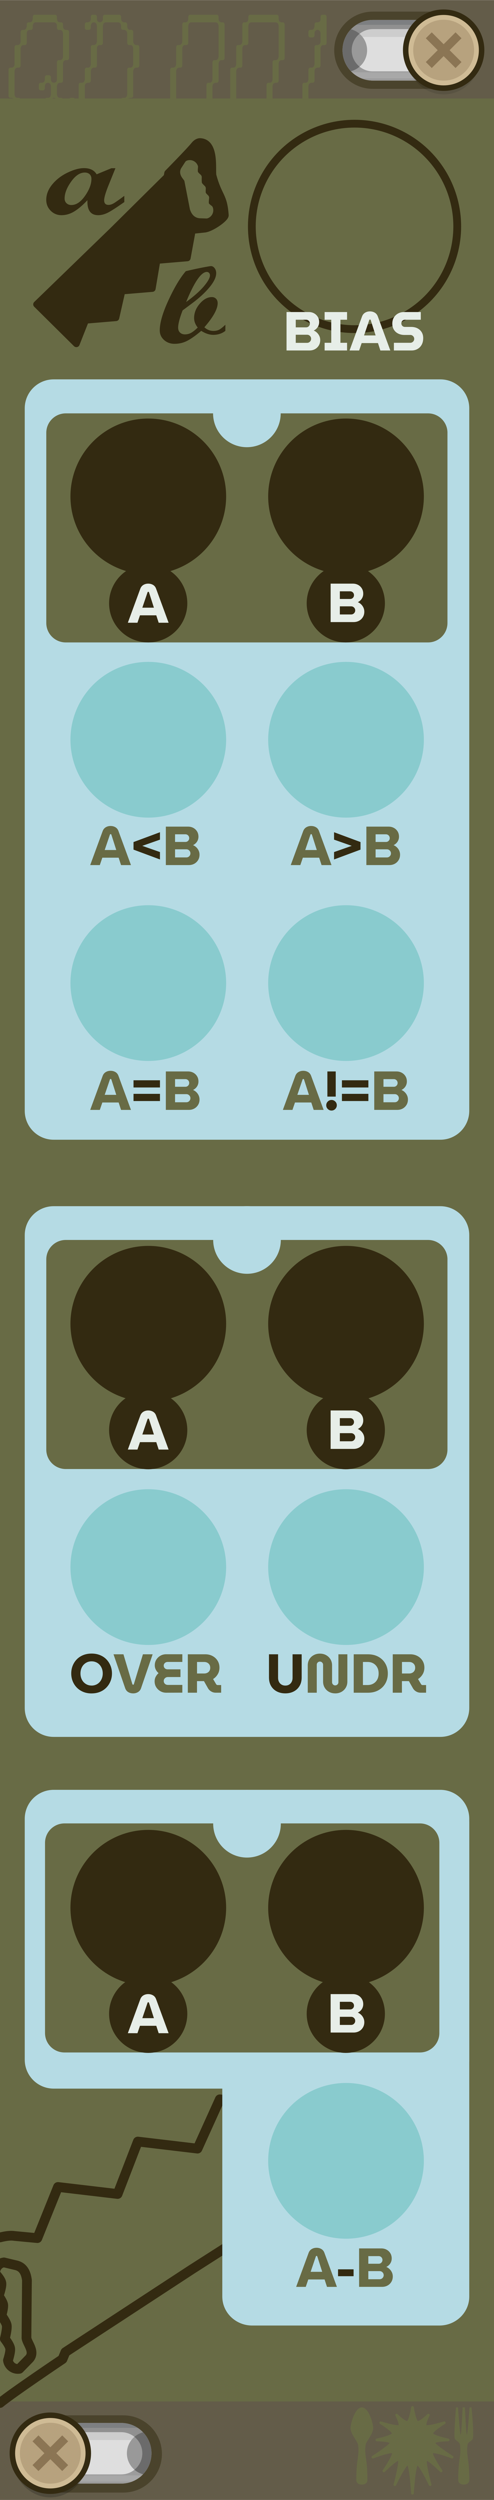 <?xml version="1.0" encoding="UTF-8" standalone="no"?>
<svg
   width="25.4mm"
   height="128.5mm"
   viewBox="0 0 25.4 128.5"
   version="1.1"
   xml:space="preserve"
   style="clip-rule:evenodd;fill-rule:evenodd;stroke-linejoin:bevel;stroke-miterlimit:1.5"
   id="svg104"
   sodipodi:docname="ASawBAlt.svg"
   inkscape:version="1.4.2 (f4327f4, 2025-05-13)"
   xmlns:inkscape="http://www.inkscape.org/namespaces/inkscape"
   xmlns:sodipodi="http://sodipodi.sourceforge.net/DTD/sodipodi-0.dtd"
   xmlns="http://www.w3.org/2000/svg"
   xmlns:svg="http://www.w3.org/2000/svg">
   
   <defs
   id="defs104"><rect
   x="0"
   y="0.019"
   width="93.125"
   height="19.116"
   id="rect10" /><rect
   x="4.198"
   y="67.617"
   width="46.579"
   height="16.471"
   id="rect7" /><linearGradient
   id="linearGradient4"
   x1="0"
   y1="0"
   x2="1"
   y2="0"
   gradientUnits="userSpaceOnUse"
   gradientTransform="matrix(0,-1.557,-1.557,0,20.985,4.14)"><stop
     offset="0.205"
     style="stop-color:#cee6e8;stop-opacity:1;"
     id="stop3" /><stop
     offset="0.499"
     style="stop-color:#6fc3ee;stop-opacity:0;"
     id="stop4" /></linearGradient>
        <linearGradient
   id="_Linear1"
   x1="0"
   y1="0"
   x2="1"
   y2="0"
   gradientUnits="userSpaceOnUse"
   gradientTransform="matrix(0,-1.557,-1.557,0,4.368,127.656)"
   spreadMethod="pad"><stop
     offset="0"
     style="stop-color:#eed26f;stop-opacity:1"
     id="stop93" /><stop
     offset="1"
     style="stop-color:#eed26f;stop-opacity:0"
     id="stop94" /></linearGradient>
        <linearGradient
   id="_Linear2"
   x1="4.9920942e-08"
   y1="0"
   x2="1"
   y2="5.5511151e-17"
   gradientUnits="userSpaceOnUse"
   gradientTransform="matrix(0,1.557,-1.557,0,4.368,124.541)"><stop
     offset="0"
     style="stop-color:#cba55c;stop-opacity:1"
     id="stop95" /><stop
     offset="1"
     style="stop-color:#cba55c;stop-opacity:0"
     id="stop96" /></linearGradient>
        <linearGradient
   id="_Linear3"
   x1="0"
   y1="0"
   x2="1"
   y2="0"
   gradientUnits="userSpaceOnUse"
   gradientTransform="matrix(0,-3.115,3.115,0,2.583,127.653)"><stop
     offset="0"
     style="stop-color:#c0bdb7;stop-opacity:1"
     id="stop97" /><stop
     offset="1"
     style="stop-color:#bab4a9;stop-opacity:1"
     id="stop98" /></linearGradient>
        <linearGradient
   id="_Linear4"
   x1="0"
   y1="0"
   x2="1"
   y2="0"
   gradientUnits="userSpaceOnUse"
   gradientTransform="matrix(0,-1.557,-1.557,0,20.985,4.14)"><stop
     offset="0"
     style="stop-color:#cee6e8;stop-opacity:1;"
     id="stop99" /><stop
     offset="1"
     style="stop-color:#6fc3ee;stop-opacity:0;"
     id="stop100" /></linearGradient>
        <linearGradient
   id="_Linear5"
   x1="0"
   y1="0"
   x2="1"
   y2="0"
   gradientUnits="userSpaceOnUse"
   gradientTransform="matrix(0,1.557,-1.557,0,20.985,1.025)"><stop
     offset="0"
     style="stop-color:#619aa1;stop-opacity:1;"
     id="stop101" /><stop
     offset="1"
     style="stop-color:#5ca4cb;stop-opacity:0;"
     id="stop102" /></linearGradient>
        <linearGradient
   id="_Linear6"
   x1="0"
   y1="0"
   x2="1"
   y2="0"
   gradientUnits="userSpaceOnUse"
   gradientTransform="matrix(0,-3.115,3.115,0,22.811,4.14)"><stop
     offset="0"
     style="stop-color:#c0bdb7;stop-opacity:1"
     id="stop103" /><stop
     offset="1"
     style="stop-color:#bab4a9;stop-opacity:1"
     id="stop104" /></linearGradient>
    
            
            
            
        
            
            
            
            
            
            
            
            
            
            
            
            
            
            
            
            
            
            
            
            
            
            
            
            
            
            
            
            
            
            
            
            
            
            
        
        
        
        
        
        
        
        
        
        
        
        
        
        
        
        
        
    
            
            
            
            
            
            
            
            
            
            
            
            
            
            
            
            
            
            
            
            
            
            
            
            
            
        
            
            
            
            
            
            
            
            
            
            
            
            
            
            
            
            
            
            
            
        
                
                
                
                
                
                
                
            
            
            
            
            
            
            
        
                
                
            </defs>
   
   <sodipodi:namedview
   id="namedview104"
   pagecolor="#ffffff"
   bordercolor="#000000"
   borderopacity="0.25"
   inkscape:showpageshadow="2"
   inkscape:pageopacity="0.0"
   inkscape:pagecheckerboard="0"
   inkscape:deskcolor="#d1d1d1"
   inkscape:zoom="2.1812055"
   inkscape:cx="151.52172"
   inkscape:cy="160.2325"
   inkscape:window-width="2560"
   inkscape:window-height="1494"
   inkscape:window-x="-11"
   inkscape:window-y="-11"
   inkscape:window-maximized="1"
   inkscape:current-layer="svg104"
   inkscape:document-units="mm"
   showgrid="false"
   showguides="true"><inkscape:grid
     id="grid104"
     units="mm"
     originx="0"
     originy="0"
     spacingx="0.635"
     spacingy="0.5"
     empcolor="#0099e5"
     empopacity="0.302"
     color="#0099e5"
     opacity="0.149"
     empspacing="4"
     enabled="true"
     visible="false" /></sodipodi:namedview>
    <rect
   x="0"
   y="0.005"
   width="25.4"
   height="128.495"
   style="display:inline;opacity:0.758;fill:#332a11;fill-opacity:1;stroke-width:0.369"
   id="rect2"
   inkscape:label="secondary color bg" /><rect
   x="0"
   y="5.063"
   width="25.4"
   height="118.375"
   style="clip-rule:evenodd;fill-rule:evenodd;stroke-linejoin:bevel;stroke-miterlimit:1.5;display:inline;opacity:1;fill:#686b45;fill-opacity:1;stroke-width:0.353"
   id="rect3" /><g
   id="g3-3"
   inkscape:label="bottom saw"
   style="clip-rule:evenodd;fill:none;fill-rule:evenodd;stroke:#332a11;stroke-width:0.253;stroke-linejoin:bevel;stroke-miterlimit:1.5;stroke-dasharray:none;stroke-opacity:1"
   transform="matrix(-1.936,-0.395,0.395,-1.936,16.39,141.885)"><path
     d="m 10.845,11.671 c -0.131,0.064 -0.256,0.107 -0.351,0.111 L 9.89,11.847 9.631,13.258 8.074,13.389 7.831,14.831 6.273,14.961 5.961,16.334 4.403,16.464 3.926,17.673 1.879,15.645 5.788,11.856 8.583,9.087 8.62,8.894 c 0,0 1.125,-1.143 1.365,-1.444"
     style="fill:none;fill-opacity:1;stroke:#332a11;stroke-width:0.253;stroke-linecap:round;stroke-linejoin:round;stroke-dasharray:none;stroke-opacity:1"
     id="path90-4"
     sodipodi:nodetypes="ccccccccccccccc" /><path
     d="m 10.005,8.578 c 0,0 -0.027,0.226 0.005,0.315 0.032,0.089 0.187,0.218 0.187,0.218 0,0 -0.014,0.258 0.021,0.353 0.029,0.08 0.187,0.223 0.187,0.223 0,0 -0.018,0.202 0.01,0.282 0.029,0.08 0.162,0.198 0.162,0.198 0,0 -0.036,0.255 -0.003,0.347 0.032,0.09 0.201,0.206 0.201,0.206 0.049,0.135 -0.022,0.285 -0.157,0.334 L 10.275,11.043 C 10.067,11.026 9.987,10.858 9.938,10.723 L 9.649,9.243 C 9.6,9.107 9.356,8.947 9.466,8.739 L 9.671,8.421 c 0.135,-0.049 0.285,0.022 0.334,0.157 z"
     style="fill:none;fill-opacity:1;stroke:#332a11;stroke-width:0.253;stroke-linecap:round;stroke-linejoin:round;stroke-dasharray:none;stroke-opacity:1"
     id="path91-1"
     sodipodi:nodetypes="cccccccccccccccc" /></g><g
   id="g9"
   inkscape:label="bottom screw"
   style="display:inline"><path
     d="m 7.899,126.137 c 0,-0.86 -0.698,-1.558 -1.557,-1.558 h -3.632 c -0.859,0 -1.558,0.698 -1.558,1.558 0,0.86 0.698,1.558 1.558,1.558 h 3.632 c 0.859,0 1.557,-0.698 1.557,-1.558 z"
     style="clip-rule:evenodd;display:inline;opacity:0.5;fill:#a3a3a3;fill-opacity:0;fill-rule:evenodd;stroke:#332a11;stroke-width:0.854px;stroke-linejoin:round;stroke-miterlimit:1.5;stroke-opacity:1"
     id="path35-7" /><path
     d="m 1.534,127.238 c -0.303,-0.284 -0.492,-0.688 -0.492,-1.136 0,-0.244 0.056,-0.476 0.157,-0.681 0.124,-0.254 0.315,-0.47 0.55,-0.624 0.244,-0.159 0.537,-0.253 0.85,-0.253 h 3.632 c 0.314,0 0.606,0.093 0.85,0.253 0.099,0.065 0.191,0.141 0.273,0.226 0.112,0.116 0.206,0.25 0.277,0.397 0.101,0.206 0.157,0.437 0.157,0.681 0,0.418 -0.165,0.799 -0.434,1.078 -0.019,0.02 -0.038,0.039 -0.058,0.058 -0.146,0.137 -0.319,0.246 -0.509,0.319 -0.173,0.066 -0.361,0.102 -0.556,0.102 H 2.599 c -0.196,0 -0.383,-0.036 -0.556,-0.102 -0.19,-0.073 -0.363,-0.182 -0.509,-0.319 z"
     style="fill:#cdcdcd;stroke-width:0.353"
     id="path16" /><path
     d="M 7.081,124.798 H 1.749 c 0.244,-0.159 0.537,-0.253 0.85,-0.253 h 3.632 c 0.314,0 0.606,0.093 0.85,0.253 z"
     style="fill:#b2b5b8;stroke-width:0.353"
     id="path17" /><path
     d="M 6.757,125.421 H 3.47 c -0.204,-0.264 -0.523,-0.434 -0.882,-0.434 -0.359,0 -0.678,0.17 -0.882,0.434 H 1.198 c 0.124,-0.254 0.315,-0.47 0.55,-0.624 h 5.333 c 0.099,0.065 0.191,0.141 0.273,0.226 -0.241,0.064 -0.449,0.206 -0.597,0.397 z"
     style="fill:#cdcdcd;stroke-width:0.353"
     id="path18" /><path
     d="M 7.296,127.238 H 1.534 c -0.303,-0.284 -0.492,-0.688 -0.492,-1.136 0,-0.244 0.056,-0.476 0.157,-0.681 h 0.508 c -0.146,0.188 -0.232,0.425 -0.232,0.681 0,0.616 0.499,1.115 1.114,1.115 0.615,0 1.114,-0.5 1.114,-1.115 0,-0.256 -0.087,-0.493 -0.232,-0.681 h 3.287 c -0.146,0.188 -0.232,0.425 -0.232,0.681 0,0.517 0.352,0.953 0.83,1.078 -0.019,0.02 -0.038,0.039 -0.058,0.058 z"
     style="fill:#dedede;stroke-width:0.353"
     id="path19" /><path
     d="M 6.787,127.558 H 2.043 c -0.19,-0.073 -0.363,-0.182 -0.509,-0.319 h 5.762 c -0.146,0.137 -0.319,0.246 -0.509,0.319 z"
     style="fill:#f0f0f0;stroke-width:0.353"
     id="path20" /><path
     d="M 6.231,127.66 H 2.599 c -0.196,0 -0.383,-0.036 -0.556,-0.102 h 4.745 c -0.173,0.066 -0.361,0.102 -0.556,0.102 z"
     style="fill:#dedede;stroke-width:0.353"
     id="path21" /><path
     d="m 7.632,125.421 c 0.101,0.206 0.157,0.437 0.157,0.681 0,0.418 -0.165,0.799 -0.434,1.078 -0.477,-0.126 -0.83,-0.561 -0.83,-1.078 0,-0.091 0.011,-0.18 0.032,-0.265 0.037,-0.153 0.107,-0.295 0.201,-0.416 0.148,-0.192 0.357,-0.334 0.597,-0.397 0.112,0.116 0.206,0.25 0.277,0.397 z"
     style="fill:#999999;stroke-width:0.353"
     id="path22" /><path
     d="m 3.47,125.421 c 0.145,0.188 0.232,0.425 0.232,0.681 0,0.616 -0.499,1.115 -1.114,1.115 -0.615,0 -1.114,-0.5 -1.114,-1.115 0,-0.256 0.087,-0.493 0.232,-0.681 0.204,-0.264 0.523,-0.434 0.882,-0.434 0.358,0 0.678,0.17 0.882,0.434 z"
     style="fill:#999999;stroke-width:0.353"
     id="path23" /><rect
     x="0"
     y="123.52"
     width="8.609"
     height="4.98"
     style="fill:#ffffff;fill-opacity:0;stroke-width:0.353"
     id="rect23" /><path
     d="m 1.534,127.238 c -0.303,-0.284 -0.492,-0.688 -0.492,-1.136 0,-0.244 0.056,-0.476 0.157,-0.681 0.124,-0.254 0.315,-0.47 0.55,-0.624 0.244,-0.159 0.537,-0.253 0.85,-0.253 h 3.632 c 0.314,0 0.606,0.093 0.85,0.253 0.099,0.065 0.191,0.141 0.273,0.226 0.112,0.116 0.206,0.25 0.277,0.397 0.101,0.206 0.157,0.437 0.157,0.681 0,0.418 -0.165,0.799 -0.434,1.078 -0.019,0.02 -0.038,0.039 -0.058,0.058 -0.146,0.137 -0.319,0.246 -0.509,0.319 -0.173,0.066 -0.361,0.102 -0.556,0.102 H 2.599 c -0.196,0 -0.383,-0.036 -0.556,-0.102 -0.19,-0.073 -0.363,-0.182 -0.509,-0.319 z m 0.322,-0.344 c 0.102,0.095 0.222,0.172 0.355,0.223 0.121,0.046 0.251,0.071 0.388,0.071 h 3.632 c 0.137,0 0.267,-0.025 0.388,-0.071 0.133,-0.051 0.253,-0.127 0.355,-0.223 0.014,-0.013 0.028,-0.026 0.041,-0.04 0.187,-0.195 0.303,-0.46 0.303,-0.752 0,-0.17 -0.039,-0.331 -0.109,-0.474 -0.05,-0.103 -0.116,-0.196 -0.194,-0.277 -0.057,-0.06 -0.121,-0.113 -0.191,-0.158 -0.17,-0.111 -0.374,-0.176 -0.592,-0.176 H 2.599 c -0.218,0 -0.422,0.065 -0.592,0.176 -0.164,0.107 -0.298,0.258 -0.385,0.436 -0.07,0.143 -0.109,0.304 -0.109,0.474 0,0.312 0.132,0.594 0.343,0.792 z"
     style="fill-opacity:0.3;stroke-width:0.353"
     id="path24" /><ellipse
     cx="2.583"
     cy="126.252"
     rx="1.952"
     ry="2.113"
     style="fill-opacity:0.1;stroke-width:0.353"
     id="ellipse24" /><path
     d="m 1.707,125.421 c -0.145,0.189 -0.232,0.425 -0.232,0.682 0,0.615 0.499,1.115 1.114,1.115 0.615,0 1.114,-0.5 1.114,-1.115 0,-0.256 -0.087,-0.493 -0.232,-0.682 -0.204,-0.264 -0.523,-0.434 -0.882,-0.434 -0.358,0 -0.678,0.17 -0.882,0.434 z"
     style="clip-rule:evenodd;display:inline;fill:#999999;fill-rule:evenodd;stroke-width:0.353;stroke-linejoin:bevel;stroke-miterlimit:1.5"
     id="path44-7" /><ellipse
     cx="2.588"
     cy="126.26"
     rx="1.952"
     ry="2.113"
     style="clip-rule:evenodd;display:inline;fill-opacity:0.1;fill-rule:evenodd;stroke-width:0.353;stroke-linejoin:bevel;stroke-miterlimit:1.5"
     id="ellipse45-7" /><circle
     cx="2.588"
     cy="126.099"
     r="1.952"
     style="clip-rule:evenodd;display:inline;fill:#cfbb95;fill-opacity:1;fill-rule:evenodd;stroke:#332a11;stroke-width:0.282px;stroke-linejoin:round;stroke-miterlimit:1.5;stroke-opacity:1"
     id="circle45-9" /><circle
     cx="2.588"
     cy="126.099"
     r="1.565"
     style="clip-rule:evenodd;display:inline;fill:#b7a27e;fill-opacity:1;fill-rule:evenodd;stroke-width:0.353;stroke-linejoin:bevel;stroke-miterlimit:1.5"
     id="circle46-3" /><path
     d="m 3.199,125.182 0.306,0.306 -0.612,0.611 0.612,0.611 -0.306,0.306 -0.611,-0.611 -0.611,0.611 -0.306,-0.306 0.611,-0.611 -0.611,-0.611 0.306,-0.306 0.611,0.611 z"
     style="clip-rule:evenodd;display:inline;fill:#8b7554;fill-opacity:1;fill-rule:evenodd;stroke-width:0.353;stroke-linejoin:bevel;stroke-miterlimit:1.5"
     id="path46-1" /></g><g
   id="g8"
   inkscape:label="top screw"
   style="display:inline"><path
     d="m 24.358,2.582 c 0,0.86 -0.698,1.558 -1.557,1.558 h -3.632 c -0.859,0 -1.558,-0.698 -1.558,-1.558 0,-0.86 0.698,-1.558 1.558,-1.558 h 3.632 c 0.859,0 1.557,0.698 1.557,1.558 z"
     style="opacity:0.5;fill:none;fill-opacity:1;stroke:#332a11;stroke-width:0.854px;stroke-linejoin:round;stroke-opacity:1"
     id="path36" /><path
     d="m 23.866,3.718 c 0.303,-0.284 0.492,-0.688 0.492,-1.136 0,-0.244 -0.056,-0.476 -0.157,-0.682 C 24.078,1.647 23.887,1.431 23.651,1.277 23.407,1.118 23.115,1.025 22.801,1.025 h -3.632 c -0.314,0 -0.606,0.093 -0.85,0.253 -0.099,0.065 -0.191,0.141 -0.273,0.226 -0.112,0.116 -0.206,0.25 -0.277,0.397 -0.101,0.206 -0.157,0.437 -0.157,0.682 0,0.418 0.165,0.798 0.434,1.078 0.019,0.02 0.038,0.039 0.058,0.058 0.146,0.137 0.319,0.246 0.509,0.319 0.173,0.066 0.361,0.103 0.556,0.103 h 3.632 c 0.196,0 0.383,-0.036 0.556,-0.103 0.19,-0.073 0.363,-0.182 0.509,-0.319 z"
     style="fill:#cdcdcd;stroke-width:0.353"
     id="path37" /><path
     d="m 18.319,1.277 h 5.333 C 23.407,1.118 23.115,1.025 22.801,1.025 h -3.632 c -0.314,0 -0.606,0.093 -0.85,0.253 z"
     style="fill:#b2b5b8;stroke-width:0.353"
     id="path38" /><path
     d="m 18.643,1.901 h 3.287 c 0.204,-0.264 0.523,-0.434 0.882,-0.434 0.359,0 0.678,0.17 0.882,0.434 h 0.508 c -0.124,-0.254 -0.315,-0.47 -0.55,-0.623 h -5.333 c -0.099,0.065 -0.191,0.141 -0.273,0.226 0.241,0.064 0.449,0.205 0.597,0.397 z"
     style="fill:#cdcdcd;stroke-width:0.353"
     id="path39" /><path
     d="m 18.104,3.718 h 5.762 c 0.303,-0.284 0.492,-0.688 0.492,-1.136 0,-0.244 -0.056,-0.476 -0.157,-0.682 h -0.508 c 0.146,0.189 0.232,0.425 0.232,0.682 0,0.615 -0.499,1.115 -1.114,1.115 -0.615,0 -1.114,-0.5 -1.114,-1.115 0,-0.256 0.087,-0.493 0.232,-0.682 h -3.287 c 0.146,0.189 0.232,0.425 0.232,0.682 0,0.517 -0.352,0.953 -0.83,1.078 0.019,0.02 0.038,0.039 0.058,0.058 z"
     style="fill:#dedede;stroke-width:0.353"
     id="path40" /><path
     d="m 18.613,4.037 h 4.745 c 0.19,-0.073 0.363,-0.182 0.509,-0.319 h -5.762 c 0.146,0.137 0.319,0.246 0.509,0.319 z"
     style="fill:#f0f0f0;stroke-width:0.353"
     id="path41" /><path
     d="m 19.169,4.14 h 3.632 c 0.196,0 0.383,-0.036 0.556,-0.103 h -4.745 c 0.173,0.066 0.361,0.103 0.556,0.103 z"
     style="fill:#dedede;stroke-width:0.353"
     id="path42" /><path
     d="m 17.768,1.901 c -0.101,0.206 -0.157,0.437 -0.157,0.682 0,0.418 0.165,0.798 0.434,1.078 0.477,-0.126 0.83,-0.561 0.83,-1.078 0,-0.091 -0.011,-0.18 -0.032,-0.265 -0.037,-0.153 -0.107,-0.295 -0.201,-0.416 -0.148,-0.192 -0.357,-0.333 -0.597,-0.397 -0.112,0.116 -0.206,0.25 -0.277,0.397 z"
     style="fill:#999999;stroke-width:0.353"
     id="path43" /><path
     d="m 21.93,1.901 c -0.145,0.189 -0.232,0.425 -0.232,0.682 0,0.615 0.499,1.115 1.114,1.115 0.615,0 1.114,-0.5 1.114,-1.115 0,-0.256 -0.087,-0.493 -0.232,-0.682 -0.204,-0.264 -0.523,-0.434 -0.882,-0.434 -0.358,0 -0.678,0.17 -0.882,0.434 z"
     style="fill:#999999;stroke-width:0.353"
     id="path44" /><rect
     x="16.791"
     y="0"
     width="8.609"
     height="4.98"
     style="fill:#ffffff;fill-opacity:0;stroke-width:0.353"
     id="rect44" /><path
     d="m 23.866,3.718 c -0.146,0.137 -0.319,0.246 -0.509,0.319 -0.173,0.066 -0.361,0.103 -0.556,0.103 h -3.632 c -0.196,0 -0.383,-0.036 -0.556,-0.103 -0.19,-0.073 -0.363,-0.182 -0.509,-0.319 -0.02,-0.019 -0.039,-0.038 -0.058,-0.058 -0.269,-0.28 -0.434,-0.66 -0.434,-1.078 0,-0.244 0.056,-0.476 0.157,-0.682 0.072,-0.146 0.165,-0.28 0.277,-0.397 0.082,-0.085 0.174,-0.162 0.273,-0.226 C 18.563,1.118 18.855,1.025 19.169,1.025 h 3.632 c 0.314,0 0.606,0.093 0.85,0.253 0.235,0.154 0.427,0.369 0.55,0.623 0.101,0.206 0.157,0.437 0.157,0.682 0,0.448 -0.189,0.852 -0.492,1.136 z M 23.544,3.374 c 0.211,-0.198 0.343,-0.48 0.343,-0.792 0,-0.17 -0.039,-0.331 -0.109,-0.475 C 23.691,1.93 23.558,1.779 23.393,1.672 23.223,1.561 23.019,1.496 22.801,1.496 h -3.632 c -0.218,0 -0.422,0.065 -0.592,0.176 -0.07,0.046 -0.134,0.098 -0.191,0.158 -0.078,0.081 -0.144,0.175 -0.194,0.277 -0.07,0.144 -0.109,0.304 -0.109,0.475 0,0.292 0.115,0.557 0.303,0.752 0.013,0.014 0.027,0.027 0.041,0.04 0.102,0.096 0.222,0.172 0.355,0.223 0.121,0.046 0.251,0.071 0.388,0.071 h 3.632 c 0.137,0 0.267,-0.025 0.388,-0.071 0.133,-0.051 0.253,-0.127 0.355,-0.223 z"
     style="display:inline;fill-opacity:0.3;stroke-width:0.353"
     id="path45" /><ellipse
     cx="22.811"
     cy="2.74"
     rx="1.952"
     ry="2.113"
     style="display:inline;fill-opacity:0.1;stroke-width:0.353"
     id="ellipse45" /><circle
     cx="22.811"
     cy="2.579"
     r="1.952"
     style="display:inline;fill:#cfbb95;stroke:#332a11;stroke-width:0.282px;stroke-linejoin:round;fill-opacity:1;stroke-opacity:1"
     id="circle45" /><circle
     cx="22.811"
     cy="2.579"
     r="1.565"
     style="display:inline;fill:#b7a27e;stroke-width:0.353;fill-opacity:1"
     id="circle46" /><path
     d="M 23.423,1.662 23.729,1.967 23.117,2.579 23.729,3.19 23.423,3.496 22.811,2.885 22.2,3.496 21.894,3.19 22.505,2.579 21.894,1.967 22.2,1.662 22.811,2.273 Z"
     style="display:inline;fill:#8b7554;stroke-width:0.353;fill-opacity:1"
     id="path46" /></g><g
   id="g6"
   inkscape:label="logic panel"><path
     d="m 24.128,20.987 v 36.11 c 0,0.821 -0.666,1.487 -1.487,1.487 H 2.759 c -0.821,0 -1.487,-0.666 -1.487,-1.487 V 20.987 C 1.272,20.166 1.939,19.5 2.759,19.5 H 22.641 c 0.821,0 1.487,0.666 1.487,1.487 z"
     style="fill:#b5dbe4;fill-opacity:1;stroke-width:0.353"
     id="path48"
     inkscape:label="bg" /><path
     d="m 23.007,22.248 v 9.774 c 0,0.552 -0.448,1 -1,1 H 3.38 c -0.552,0 -1,-0.448 -1,-1 v -9.774 c 0,-0.552 0.448,-1 1,-1 H 22.008 c 0.552,0 1,0.448 1,1 z"
     style="fill:#686b45;fill-opacity:1;stroke-width:0.353"
     id="path52" /><ellipse
     cx="12.694"
     cy="21.248"
     style="fill:#b5dbe4;fill-opacity:1;stroke:#b5dbe4;stroke-width:0.988;stroke-linecap:round;stroke-linejoin:round;stroke-dasharray:none;stroke-opacity:1"
     id="circle54"
     rx="1.245"
     ry="1.245" /><path
     d="m 4.638,44.466 0.641,-1.747 c 0.032,-0.086 0.085,-0.152 0.158,-0.196 0.073,-0.044 0.156,-0.066 0.248,-0.066 0.092,0 0.175,0.021 0.248,0.064 0.073,0.042 0.126,0.108 0.158,0.196 l 0.643,1.75 H 6.224 l -0.124,-0.381 h -0.838 l -0.13,0.381 z M 5.383,43.692 h 0.595 l -0.251,-0.787 c -0.004,-0.011 -0.009,-0.019 -0.016,-0.024 -0.006,-0.005 -0.014,-0.007 -0.024,-0.007 -0.009,0 -0.017,0.003 -0.024,0.009 -0.006,0.006 -0.011,0.013 -0.013,0.023 z"
     style="fill:#686b45;fill-opacity:1;fill-rule:nonzero;stroke-width:0.353"
     id="path57" /><path
     d="M 8.225,44.178 6.865,43.672 V 43.283 L 8.225,42.778 v 0.381 l -0.909,0.319 0.909,0.319 z"
     style="fill:#332a11;fill-opacity:1;fill-rule:nonzero;stroke-width:0.353"
     id="path58" /><path
     d="m 8.527,44.466 v -1.976 h 1.146 c 0.098,0 0.187,0.022 0.267,0.065 0.08,0.043 0.144,0.104 0.192,0.181 0.048,0.077 0.072,0.169 0.072,0.274 0,0.062 -0.012,0.121 -0.035,0.178 -0.023,0.056 -0.056,0.107 -0.099,0.15 -0.042,0.043 -0.091,0.078 -0.145,0.104 0.064,0.026 0.121,0.064 0.171,0.113 0.05,0.049 0.09,0.105 0.119,0.169 0.029,0.064 0.044,0.133 0.044,0.206 0,0.107 -0.025,0.201 -0.075,0.282 -0.05,0.081 -0.116,0.144 -0.199,0.188 -0.083,0.044 -0.175,0.066 -0.277,0.066 z M 9.001,44.073 h 0.581 c 0.04,0 0.075,-0.009 0.106,-0.028 0.031,-0.019 0.056,-0.044 0.075,-0.076 0.019,-0.032 0.028,-0.067 0.028,-0.104 0,-0.04 -0.009,-0.075 -0.028,-0.106 -0.019,-0.031 -0.044,-0.056 -0.075,-0.075 -0.031,-0.019 -0.066,-0.028 -0.106,-0.028 H 9.001 Z m 0,-0.796 h 0.533 c 0.038,0 0.071,-0.009 0.1,-0.027 0.029,-0.018 0.052,-0.041 0.069,-0.071 0.017,-0.029 0.025,-0.061 0.025,-0.097 0,-0.037 -0.008,-0.071 -0.025,-0.1 -0.017,-0.029 -0.04,-0.053 -0.069,-0.071 -0.029,-0.018 -0.062,-0.027 -0.1,-0.027 h -0.533 z"
     style="fill:#686b45;fill-opacity:1;fill-rule:nonzero;stroke-width:0.353"
     id="path59" /><path
     d="m 14.949,44.466 0.641,-1.747 c 0.032,-0.086 0.085,-0.152 0.158,-0.196 0.073,-0.044 0.156,-0.066 0.248,-0.066 0.092,0 0.175,0.021 0.248,0.064 0.073,0.042 0.126,0.108 0.158,0.196 l 0.643,1.75 h -0.511 l -0.124,-0.381 h -0.838 l -0.13,0.381 z m 0.745,-0.773 h 0.595 l -0.251,-0.787 c -0.004,-0.011 -0.009,-0.019 -0.016,-0.024 -0.006,-0.005 -0.014,-0.007 -0.024,-0.007 -0.009,0 -0.017,0.003 -0.024,0.009 -0.006,0.006 -0.011,0.013 -0.013,0.023 z"
     style="fill:#686b45;fill-opacity:1;fill-rule:nonzero;stroke-width:0.353"
     id="path60" /><path
     d="m 17.176,44.178 v -0.381 l 0.909,-0.319 -0.909,-0.319 v -0.381 l 1.36,0.505 v 0.389 z"
     style="fill:#332a11;fill-opacity:1;fill-rule:nonzero;stroke-width:0.353"
     id="path61" /><path
     d="m 18.838,44.466 v -1.976 h 1.146 c 0.098,0 0.187,0.022 0.267,0.065 0.08,0.043 0.144,0.104 0.192,0.181 0.048,0.077 0.072,0.169 0.072,0.274 0,0.062 -0.012,0.121 -0.035,0.178 -0.023,0.056 -0.056,0.107 -0.099,0.15 -0.042,0.043 -0.091,0.078 -0.145,0.104 0.064,0.026 0.121,0.064 0.171,0.113 0.05,0.049 0.09,0.105 0.119,0.169 0.029,0.064 0.044,0.133 0.044,0.206 0,0.107 -0.025,0.201 -0.075,0.282 -0.05,0.081 -0.116,0.144 -0.199,0.188 -0.083,0.044 -0.175,0.066 -0.277,0.066 z m 0.474,-0.392 h 0.581 c 0.04,0 0.075,-0.009 0.106,-0.028 0.031,-0.019 0.056,-0.044 0.075,-0.076 0.019,-0.032 0.028,-0.067 0.028,-0.104 0,-0.04 -0.009,-0.075 -0.028,-0.106 -0.019,-0.031 -0.044,-0.056 -0.075,-0.075 -0.031,-0.019 -0.066,-0.028 -0.106,-0.028 h -0.581 z m 0,-0.796 h 0.533 c 0.038,0 0.071,-0.009 0.1,-0.027 0.029,-0.018 0.052,-0.041 0.069,-0.071 0.017,-0.029 0.025,-0.061 0.025,-0.097 0,-0.037 -0.009,-0.071 -0.025,-0.1 -0.017,-0.029 -0.04,-0.053 -0.069,-0.071 -0.029,-0.018 -0.062,-0.027 -0.1,-0.027 h -0.533 z"
     style="fill:#686b45;fill-opacity:1;fill-rule:nonzero;stroke-width:0.353"
     id="path62" /><circle
     style="clip-rule:evenodd;opacity:1;fill:#332a11;fill-opacity:1;fill-rule:evenodd;stroke:none;stroke-width:0.864;stroke-linejoin:bevel;stroke-miterlimit:1.5;stroke-dasharray:none;stroke-opacity:1"
     id="path1"
     cx="7.62"
     cy="31.011"
     r="2.011" /><circle
     style="clip-rule:evenodd;fill:#332a11;fill-opacity:1;fill-rule:evenodd;stroke:none;stroke-width:0.864;stroke-linejoin:bevel;stroke-miterlimit:1.5;stroke-dasharray:none;stroke-opacity:1"
     id="path1-8"
     cx="17.78"
     cy="31.011"
     r="2.011" /><path
     d="m 14.544,57.05 0.641,-1.747 c 0.032,-0.087 0.085,-0.152 0.158,-0.196 0.073,-0.044 0.156,-0.066 0.248,-0.066 0.092,0 0.175,0.021 0.248,0.064 0.073,0.042 0.126,0.108 0.158,0.196 l 0.643,1.75 h -0.511 l -0.124,-0.381 h -0.838 l -0.13,0.381 z m 0.745,-0.773 h 0.595 l -0.251,-0.787 c -0.004,-0.011 -0.009,-0.019 -0.016,-0.024 -0.006,-0.005 -0.014,-0.007 -0.024,-0.007 -0.009,0 -0.017,0.003 -0.024,0.009 -0.006,0.006 -0.011,0.013 -0.013,0.023 z"
     style="fill:#686b45;fill-opacity:1;fill-rule:nonzero;stroke-width:0.353"
     id="path63" /><path
     d="m 16.833,56.367 v -1.293 h 0.429 v 1.293 z m 0.214,0.717 c -0.075,0 -0.14,-0.027 -0.193,-0.08 -0.054,-0.054 -0.08,-0.117 -0.08,-0.191 0,-0.075 0.027,-0.14 0.08,-0.193 0.054,-0.054 0.118,-0.08 0.193,-0.08 0.073,0 0.137,0.027 0.191,0.08 0.054,0.054 0.08,0.118 0.08,0.193 0,0.049 -0.012,0.094 -0.037,0.135 -0.024,0.041 -0.057,0.074 -0.097,0.099 -0.04,0.024 -0.086,0.037 -0.137,0.037 z"
     style="fill:#332a11;fill-opacity:1;fill-rule:nonzero;stroke-width:0.353"
     id="path64" /><path
     d="m 17.581,55.898 v -0.37 h 1.36 v 0.37 z m 0,0.697 v -0.37 h 1.36 v 0.37 z"
     style="fill:#332a11;fill-opacity:1;fill-rule:nonzero;stroke-width:0.353"
     id="path65" /><path
     d="m 19.243,57.05 v -1.976 h 1.146 c 0.098,0 0.187,0.022 0.267,0.065 0.08,0.043 0.144,0.103 0.192,0.181 0.048,0.077 0.072,0.168 0.072,0.274 0,0.062 -0.012,0.121 -0.035,0.178 -0.023,0.056 -0.056,0.106 -0.099,0.15 -0.042,0.043 -0.091,0.078 -0.145,0.104 0.064,0.026 0.121,0.064 0.171,0.113 0.05,0.049 0.09,0.105 0.119,0.169 0.029,0.064 0.044,0.133 0.044,0.206 0,0.107 -0.025,0.201 -0.075,0.282 -0.05,0.081 -0.116,0.143 -0.199,0.188 -0.083,0.044 -0.175,0.066 -0.277,0.066 z m 0.474,-0.392 h 0.581 c 0.04,0 0.075,-0.009 0.106,-0.028 0.031,-0.019 0.056,-0.044 0.075,-0.076 0.019,-0.032 0.028,-0.067 0.028,-0.104 0,-0.04 -0.009,-0.075 -0.028,-0.106 -0.019,-0.031 -0.044,-0.056 -0.075,-0.075 -0.031,-0.019 -0.066,-0.028 -0.106,-0.028 h -0.581 z m 0,-0.796 h 0.533 c 0.038,0 0.071,-0.009 0.1,-0.027 0.029,-0.018 0.052,-0.042 0.069,-0.071 0.017,-0.029 0.025,-0.062 0.025,-0.097 0,-0.038 -0.009,-0.071 -0.025,-0.1 -0.017,-0.029 -0.04,-0.053 -0.069,-0.071 -0.029,-0.018 -0.062,-0.027 -0.1,-0.027 h -0.533 z"
     style="fill:#686b45;fill-opacity:1;fill-rule:nonzero;stroke-width:0.353"
     id="path66" /><path
     d="m 4.638,57.05 0.641,-1.747 c 0.032,-0.087 0.085,-0.152 0.158,-0.196 0.073,-0.044 0.156,-0.066 0.248,-0.066 0.092,0 0.175,0.021 0.248,0.064 0.073,0.042 0.126,0.108 0.158,0.196 l 0.643,1.75 H 6.224 l -0.124,-0.381 h -0.838 l -0.13,0.381 z m 0.745,-0.773 h 0.595 l -0.251,-0.787 c -0.004,-0.011 -0.009,-0.019 -0.016,-0.024 -0.006,-0.005 -0.014,-0.007 -0.024,-0.007 -0.009,0 -0.017,0.003 -0.024,0.009 -0.006,0.006 -0.011,0.013 -0.013,0.023 z"
     style="fill:#686b45;fill-opacity:1;fill-rule:nonzero;stroke-width:0.353"
     id="path67" /><path
     d="m 6.865,55.898 v -0.37 h 1.36 v 0.37 z m 0,0.697 v -0.37 h 1.36 v 0.37 z"
     style="fill:#332a11;fill-opacity:1;fill-rule:nonzero;stroke-width:0.353"
     id="path68" /><path
     d="m 8.527,57.05 v -1.976 h 1.146 c 0.098,0 0.187,0.022 0.267,0.065 0.08,0.043 0.144,0.103 0.192,0.181 0.048,0.077 0.072,0.168 0.072,0.274 0,0.062 -0.012,0.121 -0.035,0.178 -0.023,0.056 -0.056,0.106 -0.099,0.15 -0.042,0.043 -0.091,0.078 -0.145,0.104 0.064,0.026 0.121,0.064 0.171,0.113 0.05,0.049 0.09,0.105 0.119,0.169 0.029,0.064 0.044,0.133 0.044,0.206 0,0.107 -0.025,0.201 -0.075,0.282 -0.05,0.081 -0.116,0.143 -0.199,0.188 -0.083,0.044 -0.175,0.066 -0.277,0.066 z m 0.474,-0.392 h 0.581 c 0.04,0 0.075,-0.009 0.106,-0.028 0.031,-0.019 0.056,-0.044 0.075,-0.076 0.019,-0.032 0.028,-0.067 0.028,-0.104 0,-0.04 -0.009,-0.075 -0.028,-0.106 -0.019,-0.031 -0.044,-0.056 -0.075,-0.075 -0.031,-0.019 -0.066,-0.028 -0.106,-0.028 H 9.001 Z m 0,-0.796 h 0.533 c 0.038,0 0.071,-0.009 0.1,-0.027 0.029,-0.018 0.052,-0.042 0.069,-0.071 0.017,-0.029 0.025,-0.062 0.025,-0.097 0,-0.038 -0.008,-0.071 -0.025,-0.1 -0.017,-0.029 -0.04,-0.053 -0.069,-0.071 -0.029,-0.018 -0.062,-0.027 -0.1,-0.027 h -0.533 z"
     style="fill:#686b45;fill-opacity:1;fill-rule:nonzero;stroke-width:0.353"
     id="path69" /><path
     d="m 17,31.976 v -1.976 h 1.146 c 0.098,0 0.187,0.022 0.267,0.065 0.08,0.043 0.144,0.103 0.192,0.181 0.048,0.077 0.072,0.168 0.072,0.274 0,0.062 -0.012,0.121 -0.035,0.178 -0.024,0.056 -0.056,0.106 -0.099,0.15 -0.042,0.043 -0.091,0.078 -0.145,0.104 0.064,0.026 0.121,0.064 0.171,0.113 0.05,0.049 0.089,0.105 0.119,0.169 0.029,0.064 0.044,0.133 0.044,0.206 0,0.107 -0.025,0.201 -0.075,0.282 -0.05,0.081 -0.116,0.144 -0.199,0.188 -0.083,0.044 -0.175,0.066 -0.277,0.066 z m 0.474,-0.392 h 0.581 c 0.04,0 0.075,-0.009 0.106,-0.028 0.031,-0.019 0.056,-0.044 0.075,-0.076 0.019,-0.032 0.028,-0.067 0.028,-0.104 0,-0.04 -0.009,-0.075 -0.028,-0.106 -0.019,-0.031 -0.044,-0.056 -0.075,-0.075 -0.031,-0.019 -0.066,-0.028 -0.106,-0.028 h -0.581 z m 0,-0.796 h 0.533 c 0.038,0 0.071,-0.009 0.1,-0.027 0.029,-0.018 0.052,-0.041 0.069,-0.071 0.017,-0.029 0.025,-0.062 0.025,-0.097 0,-0.038 -0.009,-0.071 -0.025,-0.1 -0.017,-0.029 -0.04,-0.053 -0.069,-0.071 -0.029,-0.018 -0.062,-0.027 -0.1,-0.027 h -0.533 z"
     style="fill:#e7eee8;fill-opacity:1;fill-rule:nonzero;stroke-width:0.353"
     id="path70" /><path
     d="M 6.573,32.009 7.214,30.262 c 0.032,-0.086 0.085,-0.152 0.158,-0.196 0.073,-0.044 0.156,-0.066 0.248,-0.066 0.092,0 0.175,0.021 0.248,0.064 0.073,0.042 0.126,0.108 0.158,0.196 l 0.643,1.75 H 8.159 l -0.124,-0.381 h -0.838 l -0.13,0.381 z m 0.745,-0.773 h 0.595 l -0.251,-0.787 c -0.004,-0.011 -0.009,-0.019 -0.016,-0.024 -0.006,-0.005 -0.014,-0.007 -0.024,-0.007 -0.009,0 -0.017,0.003 -0.024,0.009 -0.006,0.006 -0.011,0.013 -0.013,0.023 z"
     style="fill:#e7eee8;fill-opacity:1;fill-rule:nonzero;stroke-width:0.353"
     id="path71" /></g><g
   id="g5"
   inkscape:label="split panel"><path
     d="m 24.128,63.487 v 24.305 c 0,0.82 -0.666,1.487 -1.487,1.487 H 2.759 c -0.821,0 -1.487,-0.666 -1.487,-1.487 V 63.487 c 0,-0.821 0.666,-1.487 1.487,-1.487 H 22.641 c 0.821,0 1.487,0.666 1.487,1.487 z"
     style="fill:#b5dbe4;fill-opacity:1;stroke-width:0.353"
     id="path49"
     inkscape:label="bg" /><path
     d="m 23.007,64.736 v 9.774 c 0,0.552 -0.448,1 -1,1 H 3.38 c -0.552,0 -1,-0.448 -1,-1 v -9.774 c 0,-0.552 0.448,-1 1,-1 H 22.008 c 0.552,0 1,0.448 1,1 z"
     style="fill:#686b45;fill-opacity:1;stroke-width:0.353"
     id="path53" /><ellipse
     cx="12.7"
     cy="63.736"
     style="fill:#b5dbe4;fill-opacity:1;stroke:#b5dbe4;stroke-width:0.988;stroke-linecap:round;stroke-linejoin:round;stroke-dasharray:none;stroke-opacity:1"
     id="circle55"
     rx="1.245"
     ry="1.245" /><circle
     style="clip-rule:evenodd;fill:#332a11;fill-opacity:1;fill-rule:evenodd;stroke:none;stroke-width:0.864;stroke-linejoin:bevel;stroke-miterlimit:1.5;stroke-dasharray:none;stroke-opacity:1"
     id="path1-5"
     cx="7.62"
     cy="73.511"
     r="2.011" /><circle
     style="clip-rule:evenodd;fill:#332a11;fill-opacity:1;fill-rule:evenodd;stroke:none;stroke-width:0.864;stroke-linejoin:bevel;stroke-miterlimit:1.5;stroke-dasharray:none;stroke-opacity:1"
     id="path1-5-1"
     cx="17.78"
     cy="73.511"
     r="2.011" /><path
     d="m 6.573,74.509 0.641,-1.747 c 0.032,-0.086 0.085,-0.152 0.158,-0.196 0.073,-0.044 0.156,-0.066 0.248,-0.066 0.092,0 0.175,0.021 0.248,0.064 0.073,0.042 0.126,0.108 0.158,0.196 l 0.643,1.75 H 8.159 l -0.124,-0.381 h -0.838 l -0.13,0.381 z M 7.318,73.736 h 0.595 l -0.251,-0.787 c -0.004,-0.011 -0.009,-0.019 -0.016,-0.024 -0.006,-0.005 -0.014,-0.007 -0.024,-0.007 -0.009,0 -0.017,0.003 -0.024,0.009 -0.006,0.006 -0.011,0.013 -0.013,0.023 z"
     style="fill:#e7eee8;fill-opacity:1;fill-rule:nonzero;stroke-width:0.353"
     id="path72" /><path
     d="m 17,74.476 v -1.976 h 1.146 c 0.098,0 0.187,0.022 0.267,0.065 0.08,0.043 0.144,0.103 0.192,0.181 0.048,0.077 0.072,0.168 0.072,0.274 0,0.062 -0.012,0.121 -0.035,0.178 -0.023,0.056 -0.056,0.106 -0.099,0.15 -0.042,0.043 -0.091,0.078 -0.145,0.104 0.064,0.026 0.121,0.064 0.171,0.113 0.05,0.049 0.09,0.105 0.119,0.169 0.029,0.064 0.044,0.133 0.044,0.206 0,0.107 -0.025,0.201 -0.075,0.282 -0.05,0.081 -0.116,0.144 -0.199,0.188 -0.083,0.044 -0.175,0.066 -0.277,0.066 z m 0.474,-0.392 h 0.581 c 0.04,0 0.075,-0.009 0.106,-0.028 0.031,-0.019 0.056,-0.044 0.075,-0.076 0.019,-0.032 0.028,-0.067 0.028,-0.104 0,-0.04 -0.009,-0.075 -0.028,-0.106 -0.019,-0.031 -0.044,-0.056 -0.075,-0.075 -0.031,-0.019 -0.066,-0.028 -0.106,-0.028 h -0.581 z m 0,-0.796 h 0.533 c 0.038,0 0.071,-0.009 0.1,-0.027 0.029,-0.018 0.052,-0.041 0.069,-0.071 0.017,-0.029 0.025,-0.062 0.025,-0.097 0,-0.038 -0.009,-0.071 -0.025,-0.1 -0.017,-0.029 -0.04,-0.053 -0.069,-0.071 -0.029,-0.018 -0.062,-0.027 -0.1,-0.027 h -0.533 z"
     style="fill:#e7eee8;fill-opacity:1;fill-rule:nonzero;stroke-width:0.353"
     id="path73" /><path
     d="m 14.671,87.042 c -0.164,0 -0.309,-0.033 -0.436,-0.099 -0.127,-0.066 -0.226,-0.16 -0.298,-0.282 -0.071,-0.122 -0.107,-0.268 -0.107,-0.437 V 85.033 h 0.468 v 1.216 c 0,0.073 0.015,0.14 0.045,0.199 0.03,0.059 0.073,0.107 0.13,0.141 0.056,0.035 0.122,0.052 0.198,0.052 0.077,0 0.144,-0.017 0.199,-0.052 0.056,-0.035 0.098,-0.082 0.128,-0.141 0.03,-0.059 0.045,-0.126 0.045,-0.199 V 85.033 h 0.468 v 1.191 c 0,0.169 -0.036,0.315 -0.109,0.437 -0.072,0.122 -0.171,0.217 -0.298,0.282 -0.126,0.066 -0.271,0.099 -0.435,0.099 z"
     style="fill:#332a11;fill-opacity:1;fill-rule:nonzero;stroke-width:0.353"
     id="path74" /><path
     d="m 17.236,87.042 c -0.119,0 -0.225,-0.026 -0.319,-0.078 -0.094,-0.052 -0.168,-0.123 -0.223,-0.216 -0.054,-0.092 -0.082,-0.196 -0.082,-0.313 v -0.864 c 0,-0.03 -0.007,-0.057 -0.023,-0.082 -0.015,-0.024 -0.035,-0.044 -0.059,-0.059 -0.024,-0.015 -0.052,-0.023 -0.082,-0.023 -0.03,0 -0.057,0.008 -0.082,0.023 -0.024,0.015 -0.044,0.035 -0.058,0.059 -0.014,0.025 -0.021,0.052 -0.021,0.082 v 1.437 h -0.463 v -1.403 c 0,-0.119 0.027,-0.223 0.08,-0.313 0.054,-0.09 0.128,-0.162 0.223,-0.214 0.095,-0.053 0.202,-0.079 0.32,-0.079 0.121,0 0.228,0.026 0.322,0.079 0.094,0.053 0.169,0.124 0.223,0.214 0.055,0.09 0.082,0.195 0.082,0.313 v 0.864 c 0,0.03 0.008,0.058 0.023,0.083 0.015,0.025 0.035,0.045 0.058,0.059 0.024,0.014 0.049,0.021 0.078,0.021 0.03,0 0.058,-0.007 0.083,-0.021 0.025,-0.014 0.046,-0.034 0.061,-0.059 0.015,-0.025 0.023,-0.053 0.023,-0.083 V 85.033 h 0.46 v 1.403 c 0,0.117 -0.027,0.221 -0.082,0.313 -0.054,0.092 -0.129,0.164 -0.223,0.216 -0.094,0.052 -0.2,0.078 -0.319,0.078 z"
     style="fill:#686b45;fill-opacity:1;fill-rule:nonzero;stroke-width:0.353"
     id="path75" /><path
     d="M 18.187,87.008 V 85.033 h 0.725 c 0.209,0 0.39,0.042 0.543,0.127 0.153,0.085 0.273,0.201 0.358,0.35 0.086,0.149 0.128,0.319 0.128,0.511 0,0.192 -0.043,0.362 -0.128,0.511 -0.085,0.149 -0.205,0.265 -0.358,0.35 -0.153,0.085 -0.334,0.127 -0.543,0.127 z m 0.474,-0.395 h 0.24 c 0.109,0 0.207,-0.024 0.292,-0.072 0.086,-0.048 0.153,-0.116 0.202,-0.205 0.049,-0.088 0.073,-0.194 0.073,-0.316 0,-0.122 -0.024,-0.228 -0.073,-0.316 -0.049,-0.088 -0.116,-0.157 -0.202,-0.205 -0.085,-0.048 -0.183,-0.072 -0.292,-0.072 h -0.24 z"
     style="fill:#686b45;fill-opacity:1;fill-rule:nonzero;stroke-width:0.353"
     id="path76" /><path
     d="M 20.194,87.008 V 85.033 h 0.903 c 0.134,0 0.255,0.029 0.365,0.087 0.11,0.059 0.198,0.139 0.262,0.243 0.065,0.104 0.097,0.223 0.097,0.358 0,0.126 -0.03,0.24 -0.09,0.34 -0.06,0.101 -0.139,0.182 -0.237,0.244 l 0.158,0.268 c 0.009,0.013 0.02,0.024 0.032,0.031 0.012,0.008 0.029,0.011 0.049,0.011 h 0.175 v 0.392 h -0.277 c -0.085,0 -0.162,-0.02 -0.231,-0.061 -0.07,-0.04 -0.124,-0.093 -0.164,-0.159 l -0.212,-0.375 h -0.358 v 0.595 z m 0.474,-0.988 h 0.375 c 0.055,0 0.105,-0.012 0.152,-0.035 0.047,-0.023 0.084,-0.057 0.111,-0.102 0.028,-0.044 0.041,-0.097 0.041,-0.159 0,-0.062 -0.014,-0.115 -0.042,-0.159 -0.028,-0.044 -0.065,-0.078 -0.111,-0.102 -0.046,-0.023 -0.096,-0.035 -0.151,-0.035 h -0.375 z"
     style="fill:#686b45;fill-opacity:1;fill-rule:nonzero;stroke-width:0.353"
     id="path77" /><path
     d="m 4.71,87.045 c -0.158,0 -0.301,-0.026 -0.429,-0.079 -0.128,-0.053 -0.238,-0.126 -0.33,-0.22 -0.092,-0.094 -0.163,-0.203 -0.213,-0.327 -0.05,-0.124 -0.075,-0.258 -0.075,-0.401 0,-0.143 0.025,-0.277 0.075,-0.401 0.05,-0.124 0.121,-0.233 0.212,-0.326 0.091,-0.093 0.201,-0.165 0.33,-0.217 0.129,-0.052 0.272,-0.078 0.43,-0.078 0.156,0 0.299,0.026 0.428,0.078 0.129,0.052 0.239,0.124 0.33,0.217 0.091,0.093 0.162,0.202 0.213,0.327 0.051,0.125 0.076,0.258 0.076,0.399 0,0.143 -0.025,0.277 -0.076,0.401 -0.051,0.124 -0.122,0.234 -0.213,0.327 -0.091,0.094 -0.201,0.168 -0.33,0.22 -0.129,0.053 -0.271,0.079 -0.428,0.079 z m 0,-0.404 c 0.083,0 0.159,-0.016 0.23,-0.047 0.071,-0.031 0.131,-0.075 0.182,-0.131 0.051,-0.056 0.09,-0.123 0.119,-0.199 0.028,-0.076 0.042,-0.158 0.042,-0.247 0,-0.088 -0.014,-0.17 -0.042,-0.246 -0.028,-0.075 -0.068,-0.141 -0.119,-0.198 -0.051,-0.056 -0.111,-0.1 -0.182,-0.131 -0.071,-0.031 -0.147,-0.047 -0.23,-0.047 -0.085,0 -0.162,0.016 -0.231,0.047 -0.069,0.031 -0.13,0.075 -0.182,0.131 -0.052,0.056 -0.091,0.123 -0.119,0.199 -0.027,0.076 -0.041,0.158 -0.041,0.244 0,0.089 0.014,0.171 0.041,0.247 0.028,0.076 0.067,0.143 0.119,0.199 0.052,0.056 0.113,0.1 0.182,0.131 0.07,0.031 0.147,0.047 0.231,0.047 z"
     style="fill:#332a11;fill-opacity:1;fill-rule:nonzero;stroke-width:0.353"
     id="path78" /><path
     d="m 6.844,87.042 c -0.094,0 -0.177,-0.022 -0.25,-0.065 -0.072,-0.043 -0.125,-0.109 -0.157,-0.198 L 5.836,85.033 h 0.511 l 0.457,1.53 c 0.004,0.011 0.009,0.02 0.016,0.025 0.007,0.006 0.015,0.009 0.024,0.009 0.01,0 0.018,-0.002 0.024,-0.007 0.007,-0.005 0.012,-0.013 0.016,-0.027 L 7.349,85.033 h 0.5 l -0.598,1.747 c -0.03,0.085 -0.082,0.15 -0.155,0.195 -0.073,0.045 -0.157,0.068 -0.251,0.068 z"
     style="fill:#686b45;fill-opacity:1;fill-rule:nonzero;stroke-width:0.353"
     id="path79" /><path
     d="m 8.548,87.008 c -0.111,0 -0.212,-0.026 -0.302,-0.078 -0.09,-0.052 -0.162,-0.121 -0.216,-0.209 -0.054,-0.087 -0.08,-0.187 -0.08,-0.298 0,-0.083 0.018,-0.16 0.055,-0.233 0.037,-0.072 0.086,-0.135 0.148,-0.188 -0.06,-0.051 -0.108,-0.111 -0.143,-0.181 -0.035,-0.07 -0.052,-0.143 -0.052,-0.22 0,-0.109 0.026,-0.206 0.079,-0.292 0.053,-0.085 0.123,-0.153 0.212,-0.203 0.089,-0.05 0.186,-0.075 0.294,-0.075 H 9.375 v 0.395 H 8.616 c -0.036,0 -0.068,0.009 -0.099,0.025 -0.03,0.017 -0.054,0.04 -0.072,0.068 -0.018,0.028 -0.027,0.061 -0.027,0.099 0,0.036 0.009,0.068 0.027,0.097 0.018,0.029 0.042,0.052 0.072,0.068 0.03,0.016 0.063,0.024 0.099,0.024 h 0.663 v 0.395 H 8.63 c -0.04,0 -0.075,0.009 -0.107,0.028 -0.032,0.019 -0.057,0.043 -0.076,0.073 -0.019,0.03 -0.028,0.065 -0.028,0.104 0,0.038 0.01,0.072 0.028,0.103 0.019,0.031 0.044,0.055 0.076,0.072 0.032,0.017 0.068,0.025 0.107,0.025 h 0.745 v 0.398 z"
     style="fill:#686b45;fill-opacity:1;fill-rule:nonzero;stroke-width:0.353"
     id="path80" /><path
     d="M 9.657,87.008 V 85.033 h 0.903 c 0.134,0 0.255,0.029 0.365,0.087 0.11,0.059 0.198,0.139 0.262,0.243 0.065,0.104 0.097,0.223 0.097,0.358 0,0.126 -0.03,0.24 -0.09,0.34 -0.06,0.101 -0.139,0.182 -0.237,0.244 l 0.158,0.268 c 0.009,0.013 0.02,0.024 0.032,0.031 0.012,0.008 0.029,0.011 0.049,0.011 h 0.175 v 0.392 h -0.277 c -0.085,0 -0.162,-0.02 -0.231,-0.061 -0.07,-0.04 -0.124,-0.093 -0.164,-0.159 l -0.212,-0.375 h -0.358 v 0.595 z m 0.474,-0.988 h 0.375 c 0.055,0 0.105,-0.012 0.152,-0.035 0.047,-0.023 0.084,-0.057 0.111,-0.102 0.028,-0.044 0.041,-0.097 0.041,-0.159 0,-0.062 -0.014,-0.115 -0.042,-0.159 -0.028,-0.044 -0.065,-0.078 -0.111,-0.102 -0.046,-0.023 -0.096,-0.035 -0.151,-0.035 h -0.375 z"
     style="fill:#686b45;fill-opacity:1;fill-rule:nonzero;stroke-width:0.353"
     id="path81" /></g><g
   id="g7"
   inkscape:label="bias"
   style="fill:#332a11;fill-opacity:1;stroke:#332a11;stroke-opacity:1"><circle
     id="lb-4"
     cx="51.641"
     cy="32.967"
     style="clip-rule:evenodd;display:inline;fill:none;fill-opacity:1;fill-rule:evenodd;stroke:#332a11;stroke-width:1.134;stroke-linejoin:bevel;stroke-miterlimit:1.5;stroke-dasharray:none;stroke-opacity:1"
     r="14.959"
     transform="scale(0.353)" /><path
     d="m 14.733,18.015 v -1.976 h 1.146 c 0.098,0 0.187,0.022 0.267,0.065 0.08,0.043 0.144,0.104 0.192,0.181 0.048,0.077 0.072,0.169 0.072,0.274 0,0.062 -0.012,0.121 -0.035,0.178 -0.024,0.056 -0.056,0.107 -0.099,0.15 -0.042,0.043 -0.091,0.078 -0.145,0.104 0.064,0.026 0.121,0.064 0.171,0.113 0.05,0.049 0.089,0.105 0.119,0.169 0.029,0.064 0.044,0.133 0.044,0.206 0,0.107 -0.025,0.201 -0.075,0.282 -0.05,0.081 -0.116,0.144 -0.199,0.188 -0.083,0.044 -0.175,0.066 -0.277,0.066 z m 0.474,-0.392 h 0.581 c 0.04,0 0.075,-0.009 0.106,-0.028 0.031,-0.019 0.056,-0.044 0.075,-0.076 0.019,-0.032 0.028,-0.067 0.028,-0.104 0,-0.04 -0.009,-0.075 -0.028,-0.106 -0.019,-0.031 -0.044,-0.056 -0.075,-0.075 -0.031,-0.019 -0.066,-0.028 -0.106,-0.028 H 15.207 Z m 0,-0.796 h 0.533 c 0.038,0 0.071,-0.009 0.1,-0.027 0.029,-0.018 0.052,-0.041 0.069,-0.071 0.017,-0.029 0.025,-0.061 0.025,-0.097 0,-0.037 -0.009,-0.071 -0.025,-0.1 -0.017,-0.029 -0.04,-0.053 -0.069,-0.071 -0.029,-0.018 -0.062,-0.027 -0.1,-0.027 h -0.533 z"
     style="fill:#e7eee8;fill-opacity:1;fill-rule:nonzero;stroke:none;stroke-width:0.353;stroke-opacity:1"
     id="path84" /><path
     d="m 16.691,18.015 v -0.395 h 0.341 v -1.185 h -0.341 v -0.395 h 1.154 v 0.395 h -0.341 v 1.185 h 0.341 v 0.395 z"
     style="fill:#e7eee8;fill-opacity:1;fill-rule:nonzero;stroke:none;stroke-width:0.353;stroke-opacity:1"
     id="path85" /><path
     d="m 17.973,18.015 0.641,-1.747 c 0.032,-0.086 0.085,-0.152 0.158,-0.196 0.073,-0.044 0.156,-0.066 0.248,-0.066 0.092,0 0.175,0.021 0.248,0.064 0.073,0.042 0.126,0.108 0.158,0.196 l 0.643,1.75 h -0.511 l -0.124,-0.381 h -0.838 l -0.13,0.381 z m 0.745,-0.773 h 0.595 l -0.251,-0.787 c -0.004,-0.011 -0.009,-0.019 -0.016,-0.024 -0.007,-0.005 -0.014,-0.007 -0.024,-0.007 -0.009,0 -0.017,0.003 -0.024,0.009 -0.007,0.006 -0.011,0.013 -0.013,0.023 z"
     style="fill:#e7eee8;fill-opacity:1;fill-rule:nonzero;stroke:none;stroke-width:0.353;stroke-opacity:1"
     id="path86" /><path
     d="m 20.253,18.015 v -0.395 h 0.844 c 0.038,0 0.072,-0.009 0.102,-0.028 0.03,-0.019 0.054,-0.043 0.072,-0.073 0.018,-0.03 0.027,-0.063 0.027,-0.099 0,-0.037 -0.009,-0.071 -0.027,-0.102 -0.018,-0.03 -0.042,-0.054 -0.072,-0.073 -0.03,-0.019 -0.064,-0.028 -0.102,-0.028 h -0.305 c -0.115,0 -0.219,-0.023 -0.313,-0.068 -0.094,-0.045 -0.169,-0.111 -0.224,-0.199 -0.055,-0.087 -0.083,-0.192 -0.083,-0.315 0,-0.12 0.026,-0.225 0.079,-0.313 0.053,-0.088 0.124,-0.157 0.214,-0.207 0.09,-0.05 0.19,-0.075 0.299,-0.075 h 0.872 v 0.395 H 20.817 c -0.034,0 -0.065,0.009 -0.093,0.025 -0.028,0.017 -0.05,0.04 -0.065,0.068 -0.015,0.028 -0.023,0.059 -0.023,0.093 0,0.034 0.007,0.065 0.023,0.092 0.015,0.028 0.037,0.049 0.065,0.066 0.028,0.017 0.059,0.025 0.093,0.025 h 0.319 c 0.126,0 0.236,0.024 0.329,0.072 0.093,0.048 0.165,0.115 0.217,0.2 0.052,0.086 0.078,0.186 0.078,0.301 0,0.135 -0.027,0.251 -0.08,0.346 -0.054,0.095 -0.126,0.168 -0.216,0.217 -0.09,0.05 -0.19,0.075 -0.299,0.075 z"
     style="fill:#e7eee8;fill-opacity:1;fill-rule:nonzero;stroke:none;stroke-width:0.353;stroke-opacity:1"
     id="path87" /></g><g
   id="g4"
   inkscape:label="minus panel"><path
     d="m 24.128,93.744 v 24.305 c 0,0.821 -0.689,1.487 -1.537,1.487 h -9.624 c -0.848,0 -1.537,-0.666 -1.537,-1.487 V 93.744 c 0,-0.821 0.689,-1.487 1.537,-1.487 h 9.624 c 0.848,0 1.537,0.666 1.537,1.487 z"
     style="fill:#b5dbe4;fill-opacity:1;stroke-width:0.359"
     id="path50"
     inkscape:label="bg 2" /><path
     d="m 24.128,93.487 v 12.384 c 0,0.821 -0.666,1.487 -1.487,1.487 H 2.759 c -0.821,0 -1.487,-0.666 -1.487,-1.487 V 93.487 c 0,-0.821 0.666,-1.487 1.487,-1.487 H 22.641 c 0.82,0 1.487,0.666 1.487,1.487 z"
     style="fill:#b5dbe4;fill-opacity:1;stroke-width:0.353"
     id="path51"
     inkscape:label="bg 1" /><path
     d="m 22.59,94.726 v 9.774 c 0,0.552 -0.448,1 -1,1 H 3.315 c -0.552,0 -1,-0.448 -1,-1 v -9.774 c 0,-0.552 0.448,-1 1,-1 H 21.59 c 0.552,0 1,0.448 1,1 z"
     style="fill:#686b45;fill-opacity:1;stroke-width:0.353"
     id="path54" /><circle
     style="clip-rule:evenodd;fill:#332a11;fill-opacity:1;fill-rule:evenodd;stroke:none;stroke-width:0.864;stroke-linejoin:bevel;stroke-miterlimit:1.5;stroke-dasharray:none;stroke-opacity:1"
     id="path1-5-11"
     cx="7.62"
     cy="103.511"
     r="2.011" /><circle
     style="clip-rule:evenodd;fill:#332a11;fill-opacity:1;fill-rule:evenodd;stroke:none;stroke-width:0.864;stroke-linejoin:bevel;stroke-miterlimit:1.5;stroke-dasharray:none;stroke-opacity:1"
     id="path1-5-11-2"
     cx="17.78"
     cy="103.511"
     r="2.011" /><ellipse
     cx="12.7"
     cy="93.743"
     style="fill:#b5dbe4;fill-opacity:1;stroke:#b5dbe4;stroke-width:0.988;stroke-linecap:round;stroke-linejoin:round;stroke-dasharray:none;stroke-opacity:1"
     id="circle56"
     rx="1.245"
     ry="1.245" /><path
     d="m 6.573,104.509 0.641,-1.747 c 0.032,-0.086 0.085,-0.152 0.158,-0.196 0.073,-0.044 0.156,-0.066 0.248,-0.066 0.092,0 0.175,0.021 0.248,0.064 0.073,0.042 0.126,0.108 0.158,0.196 l 0.643,1.75 H 8.159 l -0.124,-0.381 h -0.838 l -0.13,0.381 z m 0.745,-0.773 h 0.595 l -0.251,-0.787 c -0.004,-0.011 -0.009,-0.019 -0.016,-0.024 -0.006,-0.005 -0.014,-0.007 -0.024,-0.007 -0.009,0 -0.017,0.003 -0.024,0.008 -0.006,0.006 -0.011,0.013 -0.013,0.023 z"
     style="fill:#e7eee8;fill-opacity:1;fill-rule:nonzero;stroke-width:0.353"
     id="path82" /><path
     d="M 17,104.476 V 102.5 h 1.146 c 0.098,0 0.187,0.022 0.267,0.065 0.08,0.043 0.144,0.104 0.192,0.181 0.048,0.077 0.072,0.169 0.072,0.274 0,0.062 -0.012,0.121 -0.035,0.178 -0.023,0.057 -0.056,0.107 -0.099,0.15 -0.042,0.043 -0.091,0.078 -0.145,0.104 0.064,0.026 0.121,0.064 0.171,0.113 0.05,0.049 0.09,0.105 0.119,0.169 0.029,0.064 0.044,0.133 0.044,0.206 0,0.107 -0.025,0.201 -0.075,0.282 -0.05,0.081 -0.116,0.144 -0.199,0.188 -0.083,0.044 -0.175,0.066 -0.277,0.066 z m 0.474,-0.392 h 0.581 c 0.04,0 0.075,-0.009 0.106,-0.028 0.031,-0.019 0.056,-0.044 0.075,-0.076 0.019,-0.032 0.028,-0.067 0.028,-0.104 0,-0.04 -0.009,-0.075 -0.028,-0.106 -0.019,-0.031 -0.044,-0.056 -0.075,-0.075 -0.031,-0.019 -0.066,-0.028 -0.106,-0.028 h -0.581 z m 0,-0.796 h 0.533 c 0.038,0 0.071,-0.009 0.1,-0.027 0.029,-0.018 0.052,-0.041 0.069,-0.07 0.017,-0.029 0.025,-0.061 0.025,-0.097 0,-0.037 -0.009,-0.071 -0.025,-0.1 -0.017,-0.029 -0.04,-0.053 -0.069,-0.071 -0.029,-0.018 -0.062,-0.027 -0.1,-0.027 h -0.533 z"
     style="fill:#e7eee8;fill-opacity:1;fill-rule:nonzero;stroke-width:0.353"
     id="path83" /><path
     d="m 15.227,117.548 0.641,-1.747 c 0.032,-0.087 0.085,-0.152 0.158,-0.196 0.073,-0.044 0.156,-0.066 0.248,-0.066 0.092,0 0.175,0.021 0.248,0.064 0.073,0.042 0.126,0.108 0.158,0.196 l 0.643,1.75 H 16.813 l -0.124,-0.381 h -0.838 l -0.13,0.381 z m 0.745,-0.773 h 0.595 l -0.251,-0.787 c -0.004,-0.011 -0.009,-0.019 -0.016,-0.024 -0.007,-0.005 -0.014,-0.007 -0.024,-0.007 -0.009,0 -0.017,0.003 -0.024,0.008 -0.007,0.006 -0.011,0.013 -0.013,0.023 z"
     style="fill:#686b45;fill-opacity:1;fill-rule:nonzero;stroke-width:0.353"
     id="path88" /><rect
     x="17.381"
     y="116.647"
     width="0.799"
     height="0.353"
     style="fill:#332a11;fill-opacity:1;fill-rule:nonzero;stroke-width:0.353"
     id="rect88" /><path
     d="m 18.464,117.548 v -1.976 h 1.146 c 0.098,0 0.187,0.021 0.267,0.065 0.08,0.043 0.144,0.103 0.192,0.181 0.048,0.077 0.072,0.168 0.072,0.274 0,0.062 -0.012,0.121 -0.035,0.178 -0.024,0.056 -0.056,0.106 -0.099,0.15 -0.042,0.043 -0.091,0.078 -0.145,0.104 0.064,0.026 0.121,0.064 0.171,0.113 0.05,0.049 0.089,0.105 0.119,0.169 0.029,0.064 0.044,0.133 0.044,0.206 0,0.107 -0.025,0.201 -0.075,0.282 -0.05,0.081 -0.116,0.143 -0.199,0.188 -0.083,0.044 -0.175,0.066 -0.277,0.066 z m 0.474,-0.392 h 0.581 c 0.04,0 0.075,-0.01 0.106,-0.028 0.031,-0.019 0.056,-0.044 0.075,-0.076 0.019,-0.032 0.028,-0.067 0.028,-0.104 0,-0.04 -0.009,-0.075 -0.028,-0.106 -0.019,-0.031 -0.044,-0.056 -0.075,-0.075 -0.031,-0.019 -0.066,-0.028 -0.106,-0.028 h -0.581 z m 0,-0.796 h 0.533 c 0.038,0 0.071,-0.009 0.1,-0.027 0.029,-0.018 0.052,-0.042 0.069,-0.07 0.017,-0.029 0.025,-0.062 0.025,-0.097 0,-0.038 -0.009,-0.071 -0.025,-0.1 -0.017,-0.029 -0.04,-0.053 -0.069,-0.071 -0.029,-0.018 -0.062,-0.027 -0.1,-0.027 h -0.533 z"
     style="fill:#686b45;fill-opacity:1;fill-rule:nonzero;stroke-width:0.353"
     id="path89" /></g><g
   id="g3"
   inkscape:label="module logo"><path
     d="m 8.62,8.894 c 0,0 1.125,-1.143 1.365,-1.444 0.141,-0.176 0.282,-0.176 0.282,-0.176 0.861,0.007 0.622,1.502 0.691,1.758 0.296,1.093 0.558,0.993 0.629,2.031 0.011,0.167 -0.743,0.703 -1.093,0.721 L 9.89,11.847 9.631,13.258 8.074,13.389 7.831,14.831 6.273,14.961 5.961,16.334 4.403,16.464 3.926,17.673 1.879,15.645 5.788,11.856 8.583,9.087 Z"
     style="fill:#332a11;fill-opacity:1;stroke:#332a11;stroke-width:0.342px;stroke-linecap:round;stroke-linejoin:round;stroke-opacity:1"
     id="path90" /><path
     d="m 10.005,8.578 c 0,0 -0.027,0.226 0.005,0.315 0.032,0.089 0.187,0.218 0.187,0.218 0,0 -0.014,0.258 0.021,0.353 0.029,0.08 0.187,0.223 0.187,0.223 0,0 -0.018,0.202 0.01,0.282 0.029,0.08 0.162,0.198 0.162,0.198 0,0 -0.036,0.255 -0.003,0.347 0.032,0.09 0.201,0.206 0.201,0.206 0.049,0.135 -0.022,0.285 -0.157,0.334 L 10.275,11.043 C 10.067,11.026 9.987,10.858 9.938,10.723 L 9.649,9.243 C 9.6,9.107 9.356,8.947 9.466,8.739 L 9.671,8.421 c 0.135,-0.049 0.285,0.022 0.334,0.157 z"
     style="fill:#686b45;fill-opacity:1;stroke:#686b45;stroke-width:0.353px;stroke-linecap:round;stroke-linejoin:round;stroke-opacity:1"
     id="path91" /><path
     d="m 6.392,10.386 c -0.397,0.28 -0.68,0.462 -0.851,0.548 -0.171,0.085 -0.334,0.127 -0.491,0.127 -0.391,0 -0.576,-0.257 -0.554,-0.771 -0.248,0.264 -0.476,0.458 -0.685,0.583 -0.21,0.126 -0.425,0.188 -0.648,0.188 -0.218,0 -0.403,-0.076 -0.556,-0.228 -0.152,-0.152 -0.229,-0.339 -0.229,-0.56 0,-0.277 0.102,-0.54 0.307,-0.791 C 2.889,9.232 3.151,9.029 3.471,8.874 3.791,8.719 4.073,8.642 4.318,8.642 c 0.31,0 0.526,0.106 0.651,0.318 l 0.758,-0.313 h 0.208 l -0.327,0.81 c -0.168,0.407 -0.253,0.687 -0.253,0.838 0,0.158 0.075,0.237 0.226,0.237 0.097,0 0.203,-0.038 0.32,-0.115 0.116,-0.077 0.28,-0.193 0.491,-0.35 z m -2.72,0.152 c 0.248,0 0.481,-0.157 0.7,-0.471 C 4.591,9.753 4.701,9.463 4.701,9.198 c 0,-0.103 -0.031,-0.184 -0.093,-0.242 -0.062,-0.058 -0.145,-0.087 -0.249,-0.087 -0.248,0 -0.482,0.157 -0.704,0.47 C 3.433,9.652 3.322,9.941 3.322,10.204 c 0,0.099 0.033,0.18 0.098,0.242 0.066,0.062 0.149,0.093 0.251,0.093 z"
     style="fill:#332a11;fill-opacity:1;fill-rule:nonzero;stroke-width:0.353"
     id="path92" /><path
     d="m 11.587,17.007 c -0.171,0.136 -0.379,0.205 -0.624,0.205 -0.193,0 -0.399,-0.068 -0.617,-0.205 -0.265,0.226 -0.5,0.394 -0.704,0.503 -0.204,0.109 -0.427,0.163 -0.667,0.163 -0.215,0 -0.396,-0.067 -0.542,-0.199 -0.146,-0.133 -0.219,-0.297 -0.219,-0.495 0,-0.385 0.151,-0.905 0.453,-1.558 0.302,-0.653 0.598,-1.148 0.888,-1.483 0.327,-0.078 0.615,-0.14 0.864,-0.188 0.249,-0.048 0.392,-0.072 0.429,-0.072 0.072,0 0.134,0.036 0.188,0.107 0.053,0.071 0.08,0.156 0.08,0.256 0,0.206 -0.115,0.448 -0.345,0.726 -0.23,0.278 -0.529,0.553 -0.896,0.826 l -0.486,0.362 c -0.154,0.401 -0.23,0.697 -0.23,0.887 0,0.105 0.032,0.189 0.096,0.252 0.065,0.062 0.149,0.094 0.253,0.094 0.121,0 0.231,-0.029 0.329,-0.086 0.098,-0.057 0.207,-0.145 0.329,-0.265 -0.124,-0.158 -0.186,-0.321 -0.186,-0.486 0,-0.267 0.097,-0.514 0.292,-0.741 0.194,-0.226 0.402,-0.34 0.622,-0.34 0.087,0 0.158,0.029 0.214,0.086 0.056,0.057 0.084,0.133 0.084,0.227 0,0.302 -0.228,0.715 -0.684,1.239 0.136,0.125 0.291,0.188 0.465,0.188 0.109,0 0.203,-0.019 0.282,-0.057 0.079,-0.038 0.191,-0.125 0.334,-0.261 z M 9.57,15.524 c 0.401,-0.292 0.706,-0.562 0.914,-0.809 0.208,-0.247 0.312,-0.435 0.312,-0.561 0,-0.052 -0.016,-0.094 -0.047,-0.127 -0.031,-0.033 -0.069,-0.05 -0.113,-0.05 -0.29,0 -0.646,0.516 -1.066,1.547 z"
     style="fill:#332a11;fill-opacity:1;fill-rule:nonzero;stroke-width:0.353"
     id="path93" /></g>
    <g
   id="components"
   transform="scale(0.353)"
   style="display:inline;fill:#89cbce;fill-opacity:1">
        
        <circle
   id="mb"
   cx="50.4"
   cy="277.795"
   style="fill:#332a11;fill-opacity:1;stroke-width:1.32"
   r="11.339" />
        <circle
   id="ma"
   cx="21.6"
   cy="277.795"
   style="fill:#332a11;fill-opacity:1;stroke-width:1.32"
   r="11.339" />
        <circle
   id="mout"
   cx="50.4"
   cy="314.646"
   style="fill:#89cbce;fill-opacity:1;stroke-width:1.32"
   r="11.339" />
        <circle
   id="sunder"
   cx="50.4"
   cy="228.189"
   style="fill:#89cbce;fill-opacity:1;stroke-width:1.32"
   r="11.339" />
        <circle
   id="sb"
   cx="50.4"
   cy="192.756"
   style="fill:#332a11;fill-opacity:1;stroke-width:1.32"
   r="11.339" />
        <circle
   id="sa"
   cx="21.6"
   cy="192.756"
   style="fill:#332a11;fill-opacity:1;stroke-width:1.32"
   r="11.339" />
        <circle
   id="sover"
   cx="21.6"
   cy="228.189"
   style="fill:#89cbce;fill-opacity:1;stroke-width:1.32"
   r="11.339" />
        <circle
   id="lunequal"
   cx="50.4"
   cy="143.15"
   style="fill:#89cbce;fill-opacity:1;stroke-width:1.32"
   r="11.339" />
        <circle
   id="lgreater"
   cx="50.4"
   cy="107.717"
   style="fill:#89cbce;fill-opacity:1;stroke-width:1.32"
   r="11.339" />
        <circle
   id="lless"
   cx="21.6"
   cy="107.717"
   style="fill:#89cbce;fill-opacity:1;stroke-width:1.32"
   r="11.339" />
        <circle
   id="lb"
   cx="50.4"
   cy="72.283"
   style="fill:#332a11;fill-opacity:1;stroke-width:1.32"
   r="11.339" />
        <circle
   id="la"
   cx="21.6"
   cy="72.283"
   style="fill:#332a11;fill-opacity:1;stroke-width:1.32"
   r="11.339" />
        <circle
   id="lequal"
   cx="21.6"
   cy="143.15"
   style="fill:#89cbce;fill-opacity:1;stroke-width:1.32"
   r="11.339" />
    </g>
<g
   style="clip-rule:evenodd;display:inline;fill:#686b45;fill-opacity:1;fill-rule:evenodd;stroke-linecap:round;stroke-linejoin:round;stroke-miterlimit:1.5"
   id="g10"
   transform="matrix(0.055,0,0,0.055,17.918,123.678)"><g
     transform="translate(-287.229,-339.396)"
     id="g1-0"
     style="fill:#686b45;fill-opacity:1;stroke:#b5dbe4;stroke-opacity:1">
        <path
   d="m 347.07,340.647 c 0,0 1.968,12.582 4.442,13.773 2.473,1.191 10.4,-6.625 10.4,-6.625 0,0 -4.87,9.288 -2.397,10.479 2.474,1.191 17.239,-3.332 17.239,-3.332 0,0 -12.311,7.601 -11.7,10.278 0.611,2.676 15.366,5.783 15.366,5.783 0,0 -14,0.2 -13.389,2.877 0.611,2.677 17.055,13.183 17.055,13.183 0,0 -17.32,-6.669 -19.032,-4.522 -1.712,2.147 8.761,17.402 8.761,17.402 0,0 -12.588,-12.603 -14.3,-10.457 -1.712,2.147 4.029,23.337 4.029,23.337 0,0 -9.287,-19.482 -12.032,-19.482 -2.746,0 -4.442,27.482 -4.442,27.482 0,0 -1.696,-27.482 -4.442,-27.482 -2.745,0 -12.032,19.482 -12.032,19.482 0,0 5.74,-21.19 4.028,-23.337 -1.711,-2.146 -14.299,10.457 -14.299,10.457 0,0 10.473,-15.255 8.761,-17.402 -1.712,-2.147 -19.032,4.522 -19.032,4.522 0,0 16.444,-10.506 17.055,-13.183 0.611,-2.677 -13.389,-2.877 -13.389,-2.877 0,0 14.755,-3.107 15.366,-5.783 0.611,-2.677 -11.701,-10.278 -11.701,-10.278 0,0 14.766,4.523 17.239,3.332 2.474,-1.191 -2.396,-10.479 -2.396,-10.479 0,0 7.926,7.816 10.4,6.625 2.474,-1.191 4.442,-13.773 4.442,-13.773 z"
   style="fill:#686b45;fill-opacity:1;stroke:#686b45;stroke-width:2.5px;stroke-opacity:1"
   id="path1-9" />
    </g><g
     transform="matrix(0.644,0,0,0.437,-257.259,-115.696)"
     id="g2"
     style="fill:#686b45;fill-opacity:1">
        <path
   d="m 553.506,332.882 c -0.963,-13.365 2.082,-65.421 2.082,-65.421 h 2.815 c 0,0 2.8,58.421 3.924,58.421 1.124,0 2.821,-58.421 2.821,-58.421 h 3.343 c 0,0 1.697,58.421 2.821,58.421 1.124,0 3.924,-58.421 3.924,-58.421 h 2.816 c 0,0 3.655,52.056 2.081,65.421 -0.879,7.473 -7.188,7.275 -7.859,14.769 -2.149,24.003 2.624,27.381 2.624,75.246 0,5.316 -2.762,9.632 -8.078,9.632 -5.317,0 -8.079,-4.316 -8.079,-9.632 0,-47.865 4.773,-51.243 2.624,-75.246 -0.671,-7.494 -7.459,-9.207 -7.859,-14.769 z"
   id="path2"
   style="fill:#686b45;fill-opacity:1" />
    </g><g
     transform="matrix(0.644,0,0,0.437,-352.524,-115.696)"
     id="g3-4"
     style="fill:#686b45;fill-opacity:1">
        <path
   d="m 550.398,310.011 c 0.909,-13.365 7.295,-42.55 16.422,-42.55 9.126,0 15.512,29.185 16.421,42.55 0.887,13.039 -10.296,30.146 -10.967,37.64 -2.149,24.003 2.624,27.381 2.624,75.246 0,5.316 -2.762,9.632 -8.078,9.632 -5.317,0 -8.079,-4.316 -8.079,-9.632 0,-47.865 4.773,-51.243 2.624,-75.246 -0.671,-7.494 -11.854,-24.601 -10.967,-37.64 z"
   id="path3-8"
   style="fill:#686b45;fill-opacity:1" />
    </g><path
     style="font-size:16px;font-family:Voxel;-inkscape-font-specification:Voxel;white-space:pre;stroke-width:1.89;fill:#686b45;fill-opacity:1"
     d="m 4.768,13.011 v 0.224 c 0,0.016 0,0.048 0,0.064 -0.064,0.208 -0.128,0.272 -0.336,0.32 -0.016,0.016 -0.048,0.016 -0.064,0.016 H 3.904 3.024 2.16 1.68 c -0.016,0 -0.048,0 -0.064,-0.016 -0.208,-0.048 -0.272,-0.112 -0.32,-0.32 -0.016,-0.016 -0.016,-0.048 -0.016,-0.064 v -0.224 c 0,-0.128 -0.112,-0.256 -0.256,-0.256 H 0.816 c -0.032,0 -0.048,0 -0.08,0 -0.192,-0.064 -0.256,-0.128 -0.32,-0.32 0,-0.032 -0.016,-0.048 -0.016,-0.08 v -0.464 -0.88 -0.864 -0.464 c 0,-0.032 0.016,-0.048 0.016,-0.08 0.064,-0.208 0.128,-0.272 0.368,-0.336 0,0 0,0 0,0 h 0.24 c 0.144,0 0.256,-0.112 0.256,-0.256 v -0.608 -0.88 -0.464 c 0,-0.032 0,-0.048 0.016,-0.064 0.048,-0.208 0.112,-0.272 0.32,-0.336 0.016,0 0.048,0 0.064,0 h 0.224 c 0.128,0 0.256,-0.112 0.256,-0.256 v -0.624 -0.464 c 0,-0.032 0,-0.048 0,-0.08 0.064,-0.208 0.128,-0.256 0.368,-0.32 0,0 0,0 0,0 h 0.24 c 0.144,0 0.256,-0.128 0.256,-0.256 v -0.224 c 0,-0.016 0,-0.048 0.016,-0.064 0.064,-0.224 0.128,-0.272 0.352,-0.336 0,0 0,0 0,0 h 0.512 0.864 0.88 0.496 c 0,0 0,0 0,0 0.24,0.064 0.304,0.112 0.368,0.336 0,0.016 0,0.048 0,0.064 v 0.224 c 0,0.128 0.112,0.256 0.256,0.256 h 0.256 c 0,0 0,0 0,0 0.224,0.064 0.288,0.112 0.352,0.32 0.016,0.032 0.016,0.048 0.016,0.08 v 0.464 0.88 0.864 0.464 c 0,0.032 0,0.048 -0.016,0.08 -0.064,0.208 -0.112,0.256 -0.32,0.32 -0.016,0.016 -0.048,0.016 -0.064,0.016 H 6.768 c -0.144,0 -0.256,0.112 -0.256,0.256 v 0.608 0.88 0.464 c 0,0.032 0,0.048 0,0.08 -0.064,0.208 -0.128,0.256 -0.368,0.32 0,0 0,0 0,0 H 6.016 c 0,0 0,0 0,0 -0.24,-0.064 -0.304,-0.112 -0.368,-0.32 0,-0.032 0,-0.048 0,-0.08 v -0.208 c 0,-0.144 -0.112,-0.256 -0.256,-0.256 H 5.024 c -0.144,0 -0.256,0.112 -0.256,0.256 v 0.208 c 0,0.032 0,0.048 0,0.08 -0.064,0.208 -0.128,0.256 -0.368,0.32 0,0 0,0 0,0 H 4.16 c -0.144,0 -0.256,0.112 -0.256,0.256 v 0.368 c 0,0.144 0.112,0.256 0.256,0.256 h 0.352 c 0.144,0 0.256,-0.112 0.256,-0.256 v -0.208 c 0,-0.032 0,-0.048 0.016,-0.08 0.064,-0.208 0.112,-0.256 0.32,-0.32 0.016,0 0.048,-0.016 0.08,-0.016 h 0.048 c 0.032,0 0.048,0.016 0.08,0.016 0.208,0.064 0.256,0.112 0.32,0.32 0.016,0.032 0.016,0.048 0.016,0.08 v 0.464 0.464 c 0,0.032 0,0.048 -0.016,0.08 -0.064,0.192 -0.112,0.256 -0.32,0.32 -0.032,0 -0.048,0 -0.08,0 H 5.024 c -0.144,0 -0.256,0.128 -0.256,0.256 z m 3.488,0.288 c -0.064,0.208 -0.128,0.272 -0.32,0.32 -0.032,0.016 -0.048,0.016 -0.08,0.016 H 7.792 c -0.016,0 -0.048,0 -0.064,-0.016 -0.208,-0.048 -0.272,-0.112 -0.336,-0.32 0,-0.016 0,-0.048 0,-0.064 v -0.224 c 0,-0.128 -0.112,-0.256 -0.256,-0.256 H 6.928 c -0.032,0 -0.048,0 -0.08,0 -0.208,-0.064 -0.256,-0.128 -0.32,-0.32 0,-0.032 -0.016,-0.048 -0.016,-0.08 v -0.464 -0.464 c 0,-0.032 0.016,-0.048 0.016,-0.08 0.064,-0.208 0.112,-0.256 0.32,-0.32 0.032,0 0.048,-0.016 0.08,-0.016 h 0.208 c 0.144,0 0.256,-0.112 0.256,-0.24 v -0.624 -0.88 -0.464 c 0,-0.016 0,-0.048 0,-0.064 0.064,-0.208 0.128,-0.272 0.336,-0.336 0.016,0 0.048,0 0.064,0 h 0.224 c 0.128,0 0.24,-0.112 0.24,-0.256 v -0.624 -0.864 -0.88 -0.624 c 0,-0.128 -0.112,-0.24 -0.24,-0.24 H 7.792 c -0.016,0 -0.048,-0.016 -0.064,-0.016 -0.208,-0.064 -0.272,-0.128 -0.336,-0.32 0,-0.032 0,-0.048 0,-0.08 v -0.208 c 0,-0.144 -0.112,-0.256 -0.256,-0.256 H 6.928 c -0.032,0 -0.048,0 -0.08,-0.016 -0.208,-0.048 -0.256,-0.112 -0.32,-0.32 0,-0.016 -0.016,-0.048 -0.016,-0.064 v -0.224 c 0,-0.128 -0.112,-0.256 -0.256,-0.256 H 5.648 4.768 3.904 3.28 c -0.144,0 -0.256,0.128 -0.256,0.256 v 0.224 c 0,0.016 0,0.048 -0.016,0.064 -0.048,0.208 -0.112,0.272 -0.32,0.32 -0.016,0.016 -0.048,0.016 -0.064,0.016 H 2.4 c -0.128,0 -0.24,0.112 -0.24,0.256 v 0.208 c 0,0.032 -0.016,0.048 -0.016,0.08 -0.064,0.192 -0.112,0.256 -0.32,0.32 -0.032,0 -0.048,0.016 -0.08,0.016 H 1.536 c -0.144,0 -0.256,0.112 -0.256,0.24 v 0.624 0.464 c 0,0.032 0,0.048 -0.016,0.08 -0.064,0.208 -0.112,0.272 -0.352,0.336 0,0 0,0 0,0 H 0.656 c -0.128,0 -0.256,0.112 -0.256,0.256 v 0.608 0.88 0.464 c 0,0.016 0,0.048 0,0.064 -0.064,0.208 -0.128,0.272 -0.32,0.336 -0.032,0 -0.048,0 -0.08,0 h -0.208 c -0.144,0 -0.256,0.112 -0.256,0.256 v 0.624 0.864 0.88 0.624 c 0,0.128 0.112,0.24 0.256,0.24 H 0 c 0.032,0 0.048,0.016 0.08,0.016 0.192,0.064 0.256,0.128 0.32,0.32 0,0.032 0,0.048 0,0.08 v 0.208 c 0,0.144 0.128,0.256 0.256,0.256 h 0.256 c 0,0 0,0 0,0 0.24,0.064 0.288,0.112 0.352,0.336 0.016,0.016 0.016,0.048 0.016,0.064 v 0.224 c 0,0.128 0.112,0.256 0.256,0.256 h 0.624 0.864 0.88 0.608 c 0.144,0 0.256,-0.128 0.256,-0.256 v -0.224 c 0,-0.016 0,-0.048 0.016,-0.064 0.064,-0.208 0.112,-0.272 0.32,-0.32 0.032,-0.016 0.048,-0.016 0.08,-0.016 h 0.208 c 0.144,0 0.256,-0.112 0.256,-0.256 v -0.208 c 0,-0.032 0,-0.048 0,-0.08 0.064,-0.192 0.128,-0.256 0.336,-0.32 0.016,0 0.048,-0.016 0.064,-0.016 h 0.064 c 0.016,0 0.048,0.016 0.064,0.016 0.208,0.064 0.272,0.128 0.336,0.32 0,0.032 0,0.048 0,0.08 v 0.208 c 0,0.144 0.112,0.256 0.256,0.256 h 0.224 c 0.016,0 0.048,0 0.064,0.016 0.208,0.048 0.256,0.112 0.32,0.32 0.016,0.016 0.016,0.048 0.016,0.064 v 0.224 c 0,0.128 0.112,0.256 0.256,0.256 h 0.368 c 0.128,0 0.24,-0.128 0.24,-0.256 v -0.224 c 0,-0.016 0.016,-0.048 0.016,-0.064 0.064,-0.208 0.112,-0.272 0.32,-0.32 0.032,-0.016 0.048,-0.016 0.08,-0.016 H 8.88 c 0.144,0 0.256,-0.112 0.256,-0.256 v -0.368 c 0,-0.128 -0.112,-0.256 -0.256,-0.256 H 8.512 c -0.144,0 -0.256,0.128 -0.256,0.256 v 0.224 c 0,0.016 0,0.048 0,0.064 z m 8.384,-2.288 v 0.88 0.464 c 0,0.032 -0.016,0.048 -0.016,0.08 -0.064,0.192 -0.128,0.256 -0.32,0.32 -0.032,0 -0.048,0 -0.08,0 h -0.208 c -0.144,0 -0.256,0.112 -0.256,0.256 v 0.224 c 0,0.016 0,0.048 -0.016,0.064 -0.048,0.208 -0.112,0.272 -0.32,0.32 -0.016,0.016 -0.048,0.016 -0.064,0.016 h -0.48 -0.864 -0.88 -0.864 -0.88 -0.464 c -0.016,0 -0.048,0 -0.064,-0.016 -0.208,-0.048 -0.272,-0.112 -0.336,-0.32 0,-0.016 0,-0.048 0,-0.064 v -0.48 -0.864 -0.464 c 0,-0.032 0,-0.048 0,-0.08 0.064,-0.208 0.128,-0.256 0.336,-0.32 0.016,0 0.048,-0.016 0.064,-0.016 h 0.208 c 0.144,0 0.256,-0.112 0.256,-0.256 v -0.608 -0.464 c 0,-0.032 0,-0.064 0.016,-0.08 0.064,-0.208 0.112,-0.256 0.32,-0.32 0.032,-0.016 0.048,-0.016 0.08,-0.016 h 0.208 c 0.144,0 0.256,-0.112 0.256,-0.256 v -0.608 -0.88 -0.464 c 0,-0.032 0,-0.048 0,-0.08 0.064,-0.192 0.128,-0.256 0.336,-0.32 0.016,0 0.048,0 0.064,0 h 0.224 c 0.128,0 0.24,-0.128 0.24,-0.256 v -0.624 -0.88 -0.464 c 0,-0.016 0.016,-0.048 0.016,-0.064 0.064,-0.224 0.128,-0.272 0.352,-0.336 0,0 0,0 0,0 h 0.512 0.864 0.512 c 0,0 0,0 0,0 0.24,0.064 0.288,0.112 0.352,0.336 0.016,0.016 0.016,0.048 0.016,0.064 v 0.224 c 0,0.128 0.112,0.24 0.256,0.24 h 0.208 c 0.032,0 0.048,0.016 0.08,0.016 0.192,0.064 0.256,0.128 0.32,0.32 0,0.032 0.016,0.048 0.016,0.08 v 0.464 0.624 c 0,0.128 0.112,0.256 0.24,0.256 h 0.224 c 0.016,0 0.048,0 0.064,0 0.208,0.064 0.272,0.128 0.32,0.32 0.016,0.032 0.016,0.048 0.016,0.08 v 0.464 0.88 0.464 c 0,0.016 0,0.048 -0.016,0.064 -0.048,0.208 -0.112,0.272 -0.32,0.336 -0.016,0 -0.048,0 -0.064,0 h -0.224 c -0.128,0 -0.24,0.112 -0.24,0.256 v 0.624 z m 1.744,-2.608 v -0.88 -0.624 c 0,-0.128 -0.112,-0.24 -0.256,-0.24 h -0.224 c -0.016,0 -0.048,-0.016 -0.064,-0.016 -0.208,-0.064 -0.256,-0.128 -0.32,-0.32 -0.016,-0.032 -0.016,-0.048 -0.016,-0.08 v -0.464 -0.624 c 0,-0.128 -0.112,-0.256 -0.256,-0.256 h -0.208 c -0.032,0 -0.048,0 -0.08,0 -0.192,-0.064 -0.256,-0.128 -0.32,-0.32 0,-0.032 0,-0.048 0,-0.08 v -0.208 c 0,-0.144 -0.128,-0.256 -0.256,-0.256 h -0.224 c -0.016,0 -0.048,0 -0.064,-0.016 -0.208,-0.064 -0.272,-0.112 -0.32,-0.32 -0.016,-0.016 -0.016,-0.048 -0.016,-0.064 v -0.224 c 0,-0.144 -0.112,-0.256 -0.256,-0.256 h -0.624 -0.864 -0.624 c -0.144,0 -0.256,0.112 -0.256,0.256 v 0.224 c 0,0.016 0,0.048 0,0.064 -0.064,0.208 -0.128,0.256 -0.32,0.32 -0.032,0.016 -0.048,0.016 -0.08,0.016 h -0.064 c -0.016,0 -0.048,0 -0.064,-0.016 -0.208,-0.064 -0.272,-0.112 -0.336,-0.32 0,-0.016 0,-0.048 0,-0.064 v -0.224 c 0,-0.144 -0.112,-0.256 -0.256,-0.256 h -0.368 c -0.144,0 -0.256,0.112 -0.256,0.256 v 0.224 c 0,0.016 0,0.048 0,0.064 -0.064,0.208 -0.128,0.256 -0.336,0.32 -0.016,0.016 -0.048,0.016 -0.064,0.016 h -0.208 c -0.144,0 -0.256,0.112 -0.256,0.256 v 0.368 c 0,0.128 0.112,0.24 0.256,0.24 h 0.352 c 0.144,0 0.256,-0.112 0.256,-0.24 v -0.224 c 0,-0.016 0,-0.048 0.016,-0.064 0.064,-0.224 0.128,-0.272 0.352,-0.336 0,0 0,0 0,0 h 0.144 c 0,0 0,0 0,0 0.224,0.064 0.288,0.112 0.352,0.336 0.016,0.016 0.016,0.048 0.016,0.064 v 0.464 0.88 0.464 c 0,0.032 0,0.048 -0.016,0.08 -0.064,0.192 -0.112,0.256 -0.32,0.32 -0.016,0 -0.048,0.016 -0.064,0.016 h -0.224 c -0.144,0 -0.256,0.112 -0.256,0.24 v 0.624 0.88 0.464 c 0,0.016 0,0.048 0,0.064 -0.064,0.208 -0.128,0.272 -0.336,0.336 -0.016,0 -0.048,0 -0.064,0 h -0.208 c -0.144,0 -0.256,0.112 -0.256,0.256 v 0.624 0.464 c 0,0.016 0,0.048 -0.016,0.064 -0.064,0.208 -0.112,0.272 -0.32,0.336 -0.032,0 -0.048,0 -0.08,0 H 9.904 c -0.144,0 -0.256,0.112 -0.256,0.256 v 0.624 0.864 0.48 c 0,0.016 0,0.048 0,0.064 -0.064,0.208 -0.128,0.272 -0.336,0.32 -0.016,0.016 -0.048,0.016 -0.064,0.016 h -0.224 c -0.128,0 -0.24,0.112 -0.24,0.256 v 0.368 c 0,0.128 0.112,0.24 0.24,0.24 h 0.368 c 0.144,0 0.256,-0.112 0.256,-0.24 v -0.224 c 0,-0.016 0,-0.048 0.016,-0.064 0.064,-0.224 0.128,-0.272 0.352,-0.336 0,0 0,0 0,0 h 0.144 c 0,0 0,0 0,0 0.224,0.064 0.288,0.112 0.352,0.336 0.016,0.016 0.016,0.048 0.016,0.064 v 0.224 c 0,0.128 0.112,0.24 0.256,0.24 h 0.608 0.88 0.864 0.88 0.864 0.624 c 0.144,0 0.256,-0.112 0.256,-0.24 v -0.224 c 0,-0.016 0,-0.048 0.016,-0.064 0.064,-0.224 0.112,-0.272 0.352,-0.336 0,0 0,0 0,0 h 0.256 c 0.128,0 0.256,-0.112 0.256,-0.256 v -0.208 c 0,-0.032 0,-0.048 0,-0.08 0.064,-0.208 0.128,-0.256 0.32,-0.32 0.032,0 0.048,-0.016 0.08,-0.016 h 0.208 c 0.144,0 0.256,-0.112 0.256,-0.24 v -0.624 -0.88 -0.864 -0.464 c 0,-0.032 0,-0.064 0.016,-0.08 0.064,-0.208 0.112,-0.256 0.32,-0.32 0.016,-0.016 0.048,-0.016 0.064,-0.016 h 0.224 c 0.144,0 0.256,-0.112 0.256,-0.256 z m 11.424,-2.624 v 0.88 0.864 0.464 c 0,0.032 0,0.048 -0.016,0.08 -0.064,0.208 -0.112,0.256 -0.32,0.32 -0.016,0 -0.048,0.016 -0.064,0.016 h -0.224 c -0.144,0 -0.256,0.112 -0.256,0.256 v 0.608 0.88 0.464 c 0,0.016 0,0.048 0,0.064 -0.064,0.208 -0.128,0.272 -0.336,0.336 -0.016,0 -0.032,0 -0.064,0 h -0.208 c -0.144,0 -0.256,0.112 -0.256,0.256 v 0.624 0.864 0.48 c 0,0.016 0,0.048 -0.016,0.064 -0.064,0.208 -0.112,0.272 -0.32,0.32 -0.016,0.016 -0.048,0.016 -0.08,0.016 h -0.464 -0.864 -0.88 -0.864 -0.48 c -0.016,0 -0.048,0 -0.064,-0.016 -0.208,-0.048 -0.272,-0.112 -0.32,-0.32 -0.016,-0.016 -0.016,-0.048 -0.016,-0.064 v -0.48 -0.864 -0.88 -0.864 -0.464 c 0,-0.032 0,-0.048 0.016,-0.08 0.048,-0.208 0.112,-0.256 0.32,-0.32 0.016,-0.016 0.048,-0.016 0.064,-0.016 h 0.224 c 0.144,0 0.256,-0.112 0.256,-0.256 v -0.608 -0.88 -0.464 c 0,-0.032 0,-0.048 0,-0.08 0.064,-0.192 0.128,-0.256 0.32,-0.32 0.032,0 0.048,0 0.08,0 h 0.208 c 0.144,0 0.256,-0.128 0.256,-0.256 v -0.624 -0.88 -0.464 c 0,-0.016 0,-0.048 0.016,-0.064 0.064,-0.208 0.112,-0.272 0.32,-0.32 0.016,-0.016 0.048,-0.016 0.064,-0.016 h 0.48 0.864 0.88 0.864 0.48 c 0.016,0 0.048,0 0.064,0.016 0.208,0.048 0.256,0.112 0.32,0.32 0.016,0.016 0.016,0.048 0.016,0.064 v 0.464 z m 0.336,-1.76 c -0.208,-0.048 -0.272,-0.112 -0.32,-0.32 -0.016,-0.016 -0.016,-0.048 -0.016,-0.064 v -0.224 c 0,-0.144 -0.112,-0.256 -0.256,-0.256 h -0.624 -0.864 -0.88 -0.864 -0.624 c -0.144,0 -0.256,0.112 -0.256,0.256 v 0.224 c 0,0.016 0,0.048 -0.016,0.064 -0.048,0.224 -0.112,0.272 -0.352,0.336 0,0 0,0 0,0 h -0.256 c -0.128,0 -0.24,0.112 -0.24,0.256 v 0.608 0.88 0.464 c 0,0.032 -0.016,0.048 -0.016,0.08 -0.064,0.208 -0.128,0.272 -0.368,0.336 0,0 0,0 0,0 h -0.24 c -0.144,0 -0.256,0.112 -0.256,0.24 v 0.624 0.88 0.464 c 0,0.016 0,0.048 -0.016,0.064 -0.064,0.224 -0.112,0.272 -0.352,0.336 0,0 0,0 0,0 h -0.256 c -0.128,0 -0.24,0.112 -0.24,0.256 v 0.624 0.864 0.88 0.864 0.624 c 0,0.144 0.112,0.256 0.24,0.256 h 0.256 c 0,0 0,0 0,0 0.24,0.064 0.288,0.112 0.352,0.336 0.016,0.016 0.016,0.048 0.016,0.064 v 0.224 c 0,0.128 0.112,0.24 0.256,0.24 h 0.624 0.864 0.88 0.864 0.624 c 0.144,0 0.256,-0.112 0.256,-0.24 v -0.224 c 0,-0.016 0,-0.048 0,-0.064 0.064,-0.224 0.128,-0.272 0.368,-0.336 0,0 0,0 0,0 h 0.24 c 0.144,0 0.256,-0.112 0.256,-0.256 v -0.624 -0.864 -0.464 c 0,-0.032 0.016,-0.048 0.016,-0.08 0.064,-0.208 0.112,-0.256 0.32,-0.32 0.032,0 0.048,-0.016 0.08,-0.016 h 0.208 c 0.144,0 0.256,-0.112 0.256,-0.256 v -0.608 -0.88 -0.464 c 0,-0.032 0,-0.048 0.016,-0.064 0.048,-0.208 0.112,-0.272 0.32,-0.336 0.016,0 0.048,0 0.064,0 h 0.224 c 0.128,0 0.24,-0.112 0.24,-0.256 v -0.624 -0.864 -0.88 -0.88 -0.608 c 0,-0.144 -0.112,-0.256 -0.24,-0.256 h -0.224 c -0.016,0 -0.048,0 -0.064,-0.016 z m 8.32,1.76 v 0.88 0.864 0.464 c 0,0.032 0,0.048 -0.016,0.08 -0.064,0.208 -0.112,0.256 -0.32,0.32 -0.016,0 -0.048,0.016 -0.064,0.016 h -0.224 c -0.144,0 -0.256,0.112 -0.256,0.256 v 0.608 0.88 0.464 c 0,0.016 0,0.048 0,0.064 -0.064,0.208 -0.128,0.272 -0.336,0.336 -0.016,0 -0.032,0 -0.064,0 h -0.208 c -0.144,0 -0.256,0.112 -0.256,0.256 v 0.624 0.864 0.48 c 0,0.016 0,0.048 -0.016,0.064 -0.064,0.208 -0.112,0.272 -0.32,0.32 -0.016,0.016 -0.048,0.016 -0.08,0.016 h -0.464 -0.864 -0.88 -0.864 -0.48 c -0.016,0 -0.048,0 -0.064,-0.016 -0.208,-0.048 -0.272,-0.112 -0.32,-0.32 -0.016,-0.016 -0.016,-0.048 -0.016,-0.064 v -0.48 -0.864 -0.88 -0.864 -0.464 c 0,-0.032 0,-0.048 0.016,-0.08 0.048,-0.208 0.112,-0.256 0.32,-0.32 0.016,-0.016 0.048,-0.016 0.064,-0.016 h 0.224 c 0.144,0 0.256,-0.112 0.256,-0.256 v -0.608 -0.88 -0.464 c 0,-0.032 0,-0.048 0,-0.08 0.064,-0.192 0.128,-0.256 0.32,-0.32 0.032,0 0.048,0 0.08,0 h 0.208 c 0.144,0 0.256,-0.128 0.256,-0.256 v -0.624 -0.88 -0.464 c 0,-0.016 0,-0.048 0.016,-0.064 0.064,-0.208 0.112,-0.272 0.32,-0.32 0.016,-0.016 0.048,-0.016 0.064,-0.016 h 0.48 0.864 0.88 0.864 0.48 c 0.016,0 0.048,0 0.064,0.016 0.208,0.048 0.256,0.112 0.32,0.32 0.016,0.016 0.016,0.048 0.016,0.064 v 0.464 z m 0.336,-1.76 c -0.208,-0.048 -0.272,-0.112 -0.32,-0.32 -0.016,-0.016 -0.016,-0.048 -0.016,-0.064 v -0.224 c 0,-0.144 -0.112,-0.256 -0.256,-0.256 h -0.624 -0.864 -0.88 -0.864 -0.624 c -0.144,0 -0.256,0.112 -0.256,0.256 v 0.224 c 0,0.016 0,0.048 -0.016,0.064 -0.048,0.224 -0.112,0.272 -0.352,0.336 0,0 0,0 0,0 h -0.256 c -0.128,0 -0.24,0.112 -0.24,0.256 v 0.608 0.88 0.464 c 0,0.032 -0.016,0.048 -0.016,0.08 -0.064,0.208 -0.128,0.272 -0.368,0.336 0,0 0,0 0,0 h -0.24 c -0.144,0 -0.256,0.112 -0.256,0.24 v 0.624 0.88 0.464 c 0,0.016 0,0.048 -0.016,0.064 -0.064,0.224 -0.112,0.272 -0.352,0.336 0,0 0,0 0,0 h -0.256 c -0.128,0 -0.24,0.112 -0.24,0.256 v 0.624 0.864 0.88 0.864 0.624 c 0,0.144 0.112,0.256 0.24,0.256 h 0.256 c 0,0 0,0 0,0 0.24,0.064 0.288,0.112 0.352,0.336 0.016,0.016 0.016,0.048 0.016,0.064 v 0.224 c 0,0.128 0.112,0.24 0.256,0.24 h 0.624 0.864 0.88 0.864 0.624 c 0.144,0 0.256,-0.112 0.256,-0.24 v -0.224 c 0,-0.016 0,-0.048 0,-0.064 0.064,-0.224 0.128,-0.272 0.368,-0.336 0,0 0,0 0,0 h 0.24 c 0.144,0 0.256,-0.112 0.256,-0.256 v -0.624 -0.864 -0.464 c 0,-0.032 0.016,-0.048 0.016,-0.08 0.064,-0.208 0.112,-0.256 0.32,-0.32 0.032,0 0.048,-0.016 0.08,-0.016 h 0.208 c 0.144,0 0.256,-0.112 0.256,-0.256 v -0.608 -0.88 -0.464 c 0,-0.032 0,-0.048 0.016,-0.064 0.048,-0.208 0.112,-0.272 0.32,-0.336 0.016,0 0.048,0 0.064,0 h 0.224 c 0.128,0 0.24,-0.112 0.24,-0.256 v -0.624 -0.864 -0.88 -0.88 -0.608 c 0,-0.144 -0.112,-0.256 -0.24,-0.256 h -0.224 c -0.016,0 -0.048,0 -0.064,-0.016 z m 5.664,-0.176 c -0.048,0.096 -0.112,0.144 -0.256,0.176 -0.032,0.016 -0.048,0.016 -0.08,0.016 h -0.24 c -0.144,0 -0.256,0.112 -0.256,0.256 v 0.208 c 0,0.032 -0.016,0.048 -0.016,0.08 -0.064,0.192 -0.112,0.256 -0.32,0.32 -0.032,0 -0.048,0 -0.08,0 h -0.208 c -0.144,0 -0.256,0.128 -0.256,0.256 v 0.368 c 0,0.144 0.112,0.256 0.256,0.256 h 0.368 c 0.144,0 0.256,-0.112 0.256,-0.256 v -0.208 c 0,-0.032 0,-0.048 0,-0.08 0.064,-0.192 0.128,-0.256 0.336,-0.32 0.016,0 0.048,-0.016 0.064,-0.016 h 0.064 c 0.016,0 0.048,0.016 0.064,0.016 0.208,0.064 0.272,0.128 0.336,0.32 0,0.032 0,0.048 0,0.08 v 0.464 0.464 c 0,0.032 0,0.048 0,0.08 -0.064,0.208 -0.128,0.256 -0.336,0.32 -0.016,0 -0.048,0.016 -0.064,0.016 h -0.208 c -0.144,0 -0.256,0.112 -0.256,0.24 v 0.624 0.88 0.464 c 0,0.016 -0.016,0.048 -0.016,0.064 -0.064,0.208 -0.112,0.272 -0.32,0.336 -0.032,0 -0.048,0 -0.08,0 h -0.208 c -0.144,0 -0.256,0.112 -0.256,0.256 v 0.624 0.464 c 0,0.016 0,0.048 -0.016,0.064 -0.048,0.208 -0.112,0.272 -0.32,0.336 -0.016,0 -0.048,0 -0.064,0 h -0.224 c -0.128,0 -0.24,0.112 -0.24,0.256 v 0.624 0.864 0.48 c 0,0.016 -0.016,0.048 -0.016,0.064 -0.064,0.208 -0.112,0.272 -0.32,0.32 -0.032,0.016 -0.048,0.016 -0.08,0.016 h -0.464 -0.624 c -0.128,0 -0.24,0.112 -0.24,0.256 v 0.368 c 0,0.128 0.112,0.24 0.24,0.24 h 0.624 0.88 0.864 0.88 0.608 c 0.144,0 0.256,-0.112 0.256,-0.24 v -0.368 c 0,-0.144 -0.112,-0.256 -0.256,-0.256 h -0.608 -0.48 c -0.016,0 -0.048,0 -0.064,-0.016 -0.208,-0.048 -0.256,-0.112 -0.32,-0.32 -0.016,-0.016 -0.016,-0.048 -0.016,-0.064 v -0.48 -0.864 -0.464 c 0,-0.032 0,-0.048 0.016,-0.08 0.064,-0.208 0.112,-0.256 0.32,-0.32 0.016,0 0.048,-0.016 0.064,-0.016 h 0.224 c 0.144,0 0.256,-0.112 0.256,-0.256 v -0.608 -0.464 c 0,-0.032 0,-0.048 0,-0.08 0.064,-0.208 0.128,-0.256 0.336,-0.32 0.016,-0.016 0.048,-0.016 0.064,-0.016 h 0.208 c 0.144,0 0.256,-0.112 0.256,-0.256 v -0.608 -0.88 -0.464 c 0,-0.032 0,-0.048 0.016,-0.08 0.064,-0.192 0.112,-0.256 0.32,-0.32 0.032,0 0.048,0 0.08,0 h 0.208 c 0.144,0 0.256,-0.128 0.256,-0.256 v -0.624 -0.88 -0.864 -0.624 c 0,-0.144 -0.112,-0.256 -0.256,-0.256 h -0.368 c -0.144,0 -0.256,0.112 -0.256,0.256 v 0.32 c 0,0.032 0,0.08 -0.032,0.112 z"
     id="text10"
     transform="matrix(6.487,0,0,8.092,-314.798,-2260.465)"
     aria-label="QD 001" /></g></svg>
